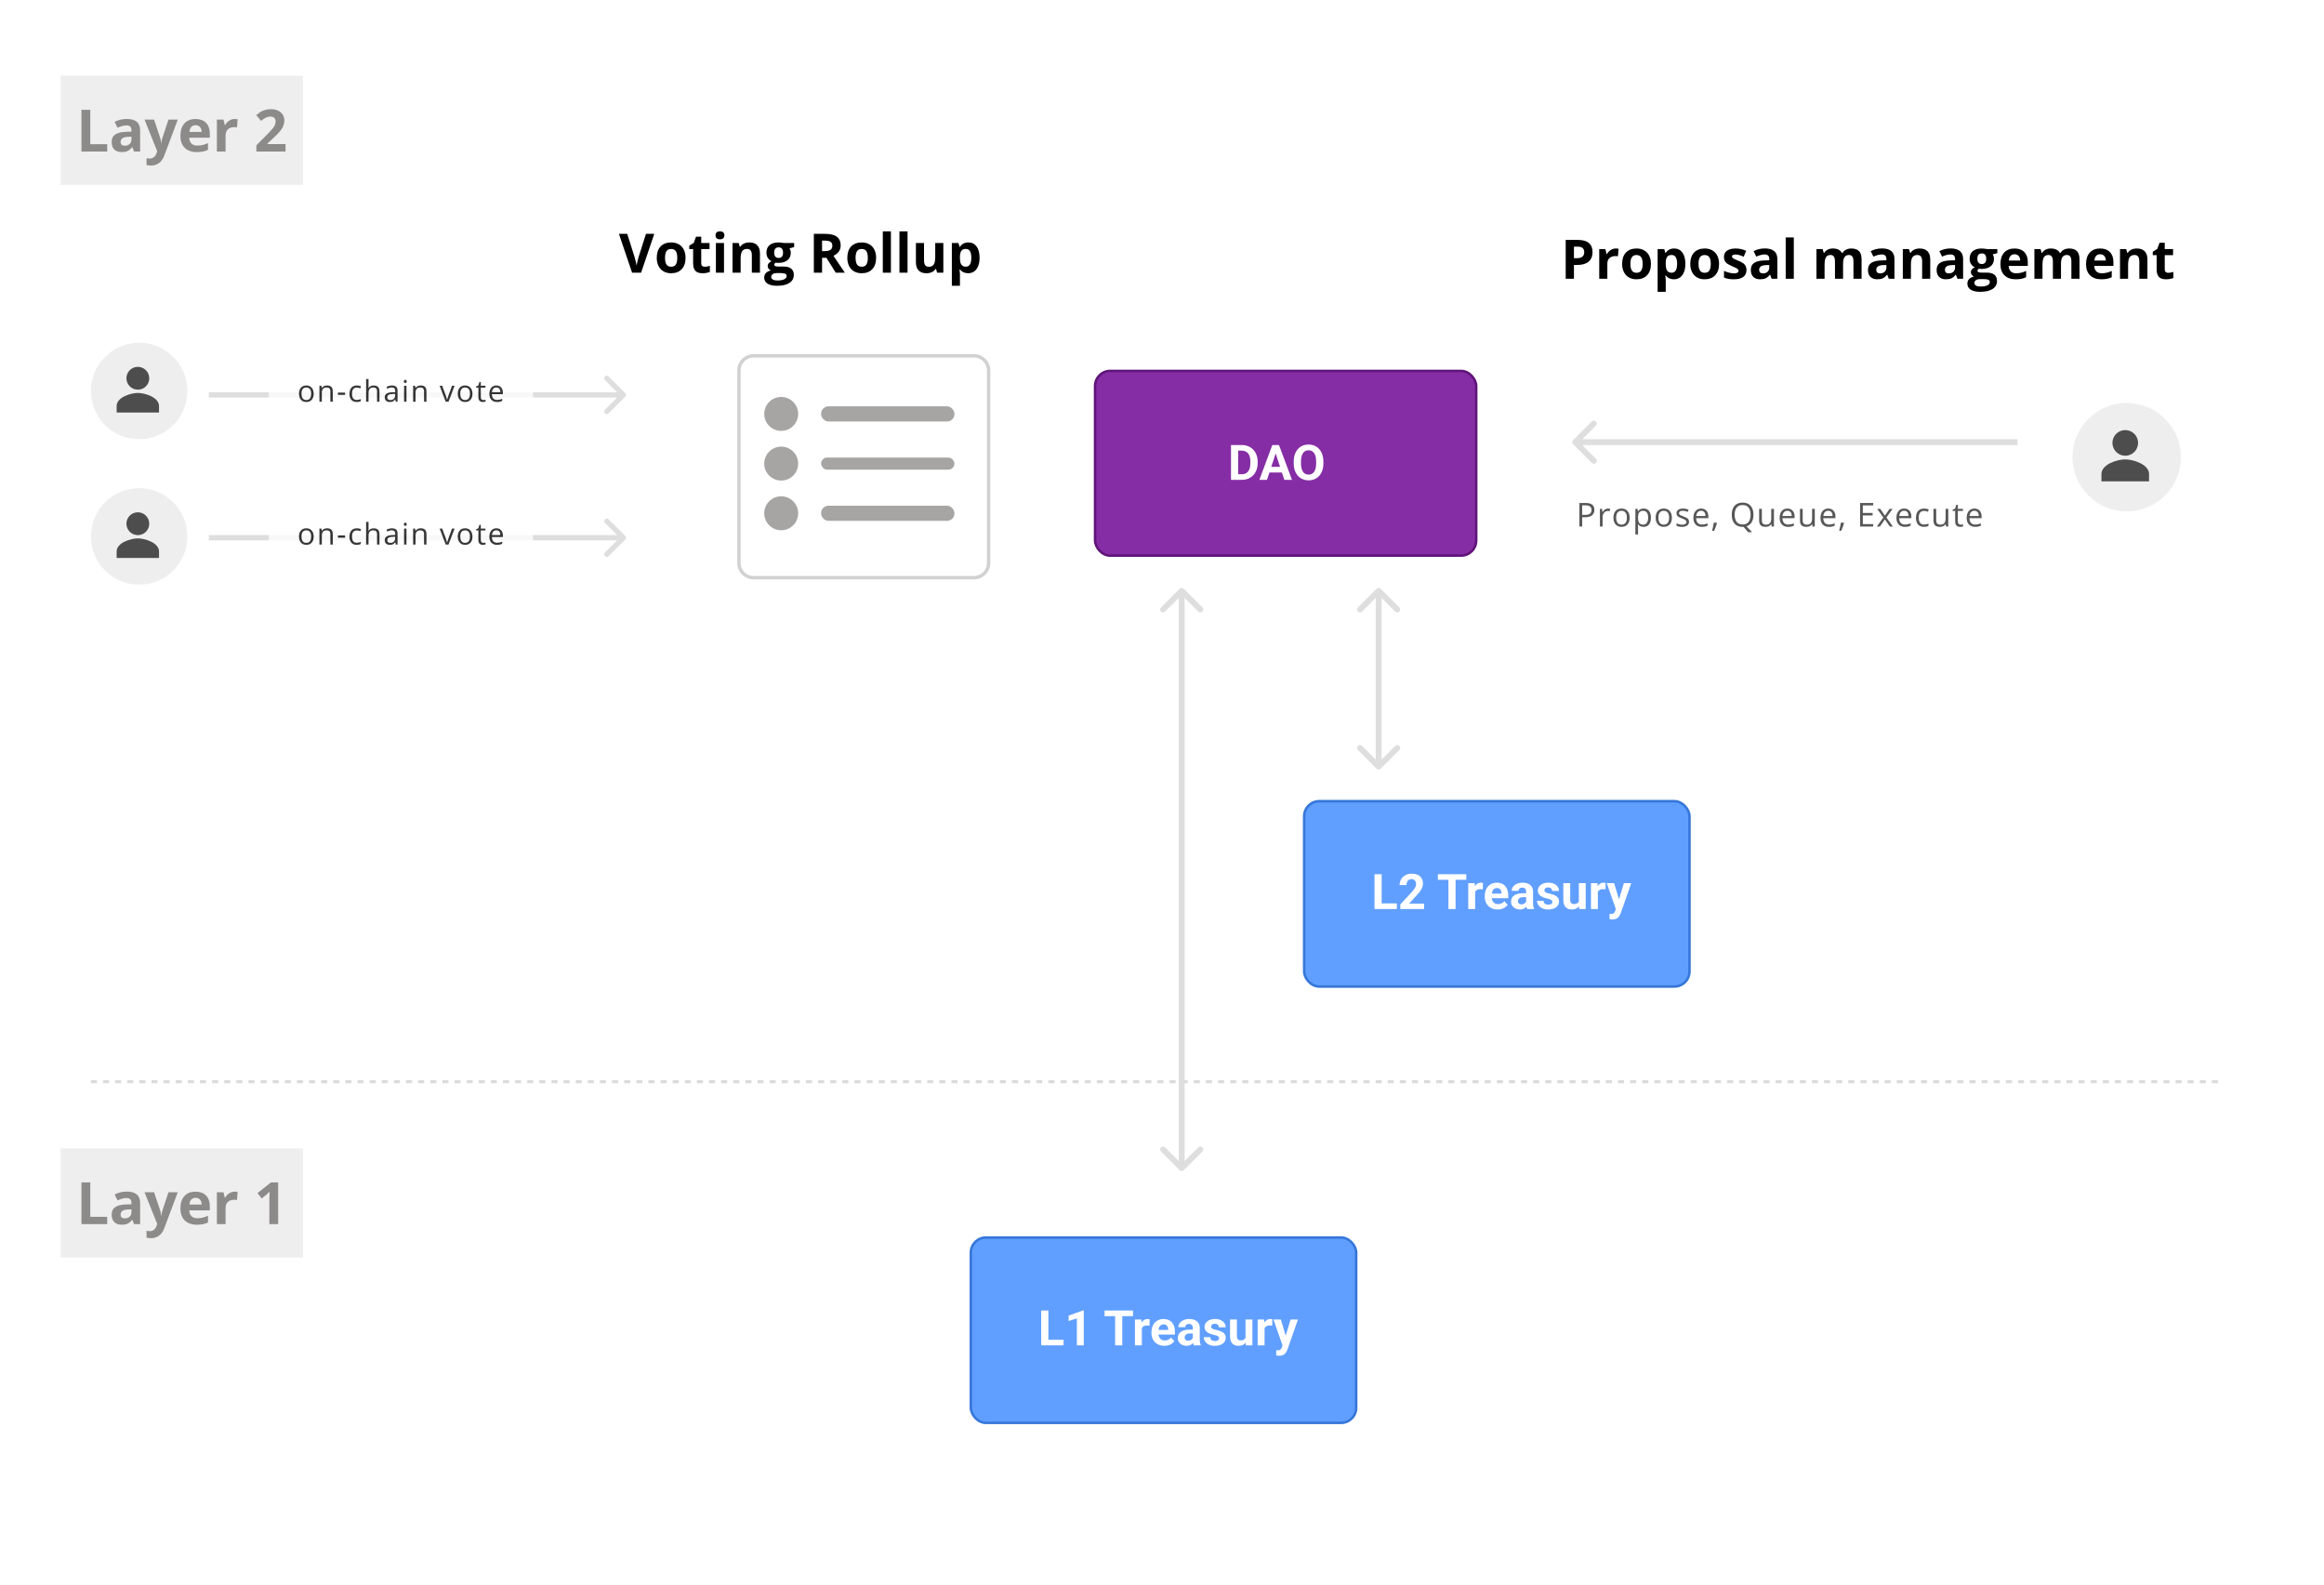 <svg width="767" height="523" viewBox="0 0 767 523" fill="none" xmlns="http://www.w3.org/2000/svg">
<rect width="767" height="523" fill="white"/>
<rect width="80" height="36" transform="translate(20 379)" fill="#EEEEEE"/>
<path opacity="0.5" d="M26.879 404V390.236H29.797V401.59H35.38V404H26.879ZM44.24 404L43.684 402.569H43.609C43.126 403.178 42.627 403.601 42.112 403.84C41.603 404.072 40.938 404.188 40.116 404.188C39.105 404.188 38.308 403.9 37.725 403.322C37.147 402.745 36.858 401.922 36.858 400.855C36.858 399.738 37.248 398.916 38.026 398.389C38.81 397.855 39.99 397.56 41.566 397.504L43.392 397.447V396.986C43.392 395.919 42.846 395.385 41.754 395.385C40.913 395.385 39.925 395.64 38.788 396.148L37.838 394.209C39.049 393.575 40.392 393.258 41.867 393.258C43.279 393.258 44.362 393.565 45.115 394.18C45.868 394.795 46.245 395.731 46.245 396.986V404H44.24ZM43.392 399.123L42.281 399.161C41.447 399.186 40.825 399.337 40.417 399.613C40.009 399.889 39.805 400.309 39.805 400.874C39.805 401.684 40.27 402.089 41.199 402.089C41.864 402.089 42.394 401.897 42.79 401.515C43.191 401.132 43.392 400.623 43.392 399.989V399.123ZM47.704 393.474H50.849L52.835 399.396C53.005 399.911 53.121 400.52 53.184 401.223H53.24C53.309 400.576 53.444 399.967 53.645 399.396L55.594 393.474H58.672L54.219 405.346C53.811 406.445 53.228 407.267 52.468 407.813C51.715 408.359 50.833 408.632 49.823 408.632C49.327 408.632 48.84 408.579 48.363 408.472V406.194C48.709 406.275 49.085 406.316 49.493 406.316C50.002 406.316 50.444 406.159 50.821 405.845C51.203 405.538 51.502 405.07 51.715 404.442L51.885 403.925L47.704 393.474ZM64.547 395.32C63.938 395.32 63.462 395.514 63.116 395.903C62.771 396.286 62.573 396.832 62.523 397.541H66.553C66.54 396.832 66.355 396.286 65.997 395.903C65.639 395.514 65.156 395.32 64.547 395.32ZM64.952 404.188C63.258 404.188 61.933 403.721 60.979 402.785C60.025 401.85 59.548 400.526 59.548 398.812C59.548 397.049 59.987 395.687 60.866 394.726C61.751 393.76 62.972 393.277 64.528 393.277C66.016 393.277 67.174 393.7 68.003 394.548C68.831 395.395 69.245 396.565 69.245 398.059V399.453H62.457C62.489 400.269 62.73 400.906 63.182 401.364C63.634 401.822 64.268 402.051 65.084 402.051C65.718 402.051 66.317 401.985 66.882 401.853C67.447 401.722 68.037 401.511 68.652 401.223V403.445C68.15 403.696 67.613 403.881 67.042 404C66.471 404.126 65.774 404.188 64.952 404.188ZM77.455 393.277C77.844 393.277 78.167 393.305 78.425 393.361L78.208 396.054C77.976 395.991 77.694 395.96 77.361 395.96C76.445 395.96 75.729 396.195 75.214 396.666C74.706 397.137 74.452 397.796 74.452 398.643V404H71.58V393.474H73.755L74.179 395.244H74.32C74.646 394.654 75.086 394.18 75.638 393.823C76.197 393.459 76.802 393.277 77.455 393.277ZM91.803 404H88.894V396.035L88.922 394.726L88.969 393.295C88.486 393.779 88.15 394.096 87.962 394.246L86.38 395.517L84.977 393.766L89.412 390.236H91.803V404Z" fill="#2C2727"/>
<rect width="80" height="36" transform="translate(20 25)" fill="#EEEEEE"/>
<path opacity="0.5" d="M26.879 50V36.236H29.797V47.59H35.38V50H26.879ZM44.24 50L43.684 48.569H43.609C43.126 49.178 42.627 49.601 42.112 49.84C41.603 50.072 40.938 50.188 40.116 50.188C39.105 50.188 38.308 49.9 37.725 49.322C37.147 48.745 36.858 47.922 36.858 46.855C36.858 45.738 37.248 44.916 38.026 44.389C38.81 43.855 39.99 43.56 41.566 43.504L43.392 43.447V42.986C43.392 41.919 42.846 41.386 41.754 41.386C40.913 41.386 39.925 41.64 38.788 42.148L37.838 40.209C39.049 39.575 40.392 39.258 41.867 39.258C43.279 39.258 44.362 39.565 45.115 40.18C45.868 40.795 46.245 41.731 46.245 42.986V50H44.24ZM43.392 45.123L42.281 45.161C41.447 45.186 40.825 45.337 40.417 45.613C40.009 45.889 39.805 46.309 39.805 46.874C39.805 47.684 40.27 48.089 41.199 48.089C41.864 48.089 42.394 47.897 42.79 47.514C43.191 47.132 43.392 46.623 43.392 45.989V45.123ZM47.704 39.474H50.849L52.835 45.396C53.005 45.911 53.121 46.52 53.184 47.223H53.24C53.309 46.576 53.444 45.967 53.645 45.396L55.594 39.474H58.672L54.219 51.346C53.811 52.445 53.228 53.267 52.468 53.813C51.715 54.359 50.833 54.632 49.823 54.632C49.327 54.632 48.84 54.579 48.363 54.472V52.194C48.709 52.275 49.085 52.316 49.493 52.316C50.002 52.316 50.444 52.159 50.821 51.845C51.203 51.538 51.502 51.07 51.715 50.443L51.885 49.925L47.704 39.474ZM64.547 41.32C63.938 41.32 63.462 41.514 63.116 41.903C62.771 42.286 62.573 42.832 62.523 43.541H66.553C66.54 42.832 66.355 42.286 65.997 41.903C65.639 41.514 65.156 41.32 64.547 41.32ZM64.952 50.188C63.258 50.188 61.933 49.721 60.979 48.785C60.025 47.85 59.548 46.526 59.548 44.812C59.548 43.049 59.987 41.687 60.866 40.727C61.751 39.76 62.972 39.277 64.528 39.277C66.016 39.277 67.174 39.7 68.003 40.548C68.831 41.395 69.245 42.566 69.245 44.059V45.453H62.457C62.489 46.269 62.73 46.906 63.182 47.364C63.634 47.822 64.268 48.051 65.084 48.051C65.718 48.051 66.317 47.985 66.882 47.853C67.447 47.722 68.037 47.511 68.652 47.223V49.444C68.15 49.696 67.613 49.881 67.042 50C66.471 50.126 65.774 50.188 64.952 50.188ZM77.455 39.277C77.844 39.277 78.167 39.305 78.425 39.361L78.208 42.054C77.976 41.991 77.694 41.96 77.361 41.96C76.445 41.96 75.729 42.195 75.214 42.666C74.706 43.137 74.452 43.796 74.452 44.643V50H71.58V39.474H73.755L74.179 41.244H74.32C74.646 40.654 75.086 40.18 75.638 39.823C76.197 39.459 76.802 39.277 77.455 39.277ZM94.232 50H84.61V47.976L88.065 44.483C89.088 43.435 89.757 42.71 90.071 42.308C90.385 41.9 90.611 41.524 90.749 41.178C90.887 40.833 90.956 40.475 90.956 40.105C90.956 39.553 90.802 39.142 90.494 38.872C90.193 38.602 89.788 38.467 89.28 38.467C88.746 38.467 88.229 38.589 87.727 38.834C87.224 39.079 86.7 39.427 86.154 39.879L84.573 38.006C85.25 37.428 85.812 37.02 86.258 36.782C86.703 36.543 87.19 36.361 87.717 36.236C88.244 36.104 88.834 36.038 89.487 36.038C90.347 36.038 91.106 36.195 91.765 36.509C92.424 36.822 92.936 37.262 93.3 37.827C93.664 38.392 93.846 39.038 93.846 39.766C93.846 40.4 93.733 40.996 93.507 41.555C93.287 42.107 92.942 42.675 92.472 43.259C92.007 43.843 91.185 44.674 90.005 45.754L88.235 47.42V47.552H94.232V50Z" fill="#2C2727"/>
<path d="M30 357L734 357" stroke="#DBDBDB" stroke-dasharray="2 2"/>
<rect x="361.412" y="122.412" width="125.788" height="60.957" rx="4.975" fill="#852DA5" stroke="#60147A" stroke-width="0.824"/>
<path d="M409.8 158.36H407.298L407.314 156.514H409.8C410.42 156.514 410.944 156.374 411.37 156.096C411.796 155.812 412.117 155.399 412.333 154.857C412.554 154.315 412.664 153.66 412.664 152.892V152.332C412.664 151.743 412.601 151.224 412.475 150.777C412.354 150.33 412.172 149.954 411.93 149.649C411.688 149.344 411.391 149.115 411.039 148.962C410.686 148.805 410.281 148.726 409.823 148.726H407.251V146.871H409.823C410.591 146.871 411.294 147.003 411.93 147.266C412.572 147.524 413.127 147.894 413.595 148.378C414.063 148.862 414.424 149.441 414.676 150.114C414.934 150.783 415.063 151.527 415.063 152.348V152.892C415.063 153.707 414.934 154.452 414.676 155.125C414.424 155.798 414.063 156.377 413.595 156.861C413.132 157.34 412.577 157.711 411.93 157.974C411.288 158.231 410.578 158.36 409.8 158.36ZM408.64 146.871V158.36H406.273V146.871H408.64ZM421.281 148.836L418.156 158.36H415.639L419.908 146.871H421.51L421.281 148.836ZM423.877 158.36L420.744 148.836L420.492 146.871H422.109L426.402 158.36H423.877ZM423.735 154.084V155.938H417.667V154.084H423.735ZM436.763 152.348V152.892C436.763 153.765 436.644 154.549 436.408 155.243C436.171 155.938 435.837 156.53 435.405 157.019C434.974 157.503 434.459 157.874 433.859 158.132C433.264 158.389 432.604 158.518 431.878 158.518C431.158 158.518 430.497 158.389 429.898 158.132C429.303 157.874 428.788 157.503 428.351 157.019C427.914 156.53 427.575 155.938 427.333 155.243C427.096 154.549 426.978 153.765 426.978 152.892V152.348C426.978 151.469 427.096 150.685 427.333 149.996C427.57 149.302 427.904 148.71 428.335 148.221C428.772 147.731 429.287 147.358 429.882 147.1C430.482 146.842 431.142 146.714 431.862 146.714C432.588 146.714 433.249 146.842 433.843 147.1C434.443 147.358 434.958 147.731 435.39 148.221C435.826 148.71 436.163 149.302 436.4 149.996C436.642 150.685 436.763 151.469 436.763 152.348ZM434.372 152.892V152.332C434.372 151.722 434.316 151.185 434.206 150.722C434.096 150.259 433.932 149.87 433.717 149.554C433.501 149.239 433.238 149.002 432.928 148.844C432.617 148.681 432.262 148.599 431.862 148.599C431.463 148.599 431.108 148.681 430.797 148.844C430.492 149.002 430.232 149.239 430.016 149.554C429.806 149.87 429.645 150.259 429.535 150.722C429.424 151.185 429.369 151.722 429.369 152.332V152.892C429.369 153.497 429.424 154.034 429.535 154.502C429.645 154.965 429.808 155.357 430.024 155.677C430.24 155.993 430.503 156.232 430.813 156.396C431.123 156.559 431.478 156.64 431.878 156.64C432.278 156.64 432.633 156.559 432.943 156.396C433.254 156.232 433.514 155.993 433.725 155.677C433.935 155.357 434.096 154.965 434.206 154.502C434.316 154.034 434.372 153.497 434.372 152.892Z" fill="white"/>
<rect x="320.412" y="408.412" width="127.176" height="61.176" rx="4.975" fill="#609FFF" stroke="#3677D9" stroke-width="0.824"/>
<path d="M351.017 442.154V444H345.233V442.154H351.017ZM345.999 432.511V444H343.631V432.511H345.999ZM357.677 432.487V444H355.404V435.107L352.674 435.975V434.184L357.432 432.487H357.677ZM370.389 432.511V444H368.03V432.511H370.389ZM373.924 432.511V434.365H364.55V432.511H373.924ZM376.852 437.324V444H374.579V435.462H376.718L376.852 437.324ZM379.424 435.407L379.385 437.514C379.274 437.498 379.14 437.485 378.982 437.474C378.83 437.459 378.69 437.451 378.564 437.451C378.243 437.451 377.964 437.493 377.728 437.577C377.496 437.656 377.301 437.774 377.144 437.932C376.991 438.09 376.875 438.282 376.796 438.508C376.723 438.734 376.681 438.992 376.67 439.281L376.213 439.139C376.213 438.587 376.268 438.079 376.378 437.616C376.489 437.148 376.649 436.74 376.86 436.393C377.075 436.046 377.338 435.778 377.649 435.588C377.959 435.399 378.314 435.304 378.714 435.304C378.84 435.304 378.969 435.315 379.101 435.336C379.232 435.352 379.34 435.375 379.424 435.407ZM384.269 444.158C383.606 444.158 383.012 444.053 382.486 443.842C381.96 443.627 381.513 443.329 381.144 442.951C380.781 442.572 380.502 442.133 380.308 441.633C380.113 441.128 380.016 440.591 380.016 440.023V439.707C380.016 439.06 380.108 438.469 380.292 437.932C380.476 437.395 380.739 436.93 381.081 436.535C381.428 436.141 381.849 435.838 382.344 435.628C382.838 435.412 383.396 435.304 384.017 435.304C384.621 435.304 385.158 435.404 385.626 435.604C386.094 435.804 386.486 436.088 386.802 436.456C387.123 436.825 387.365 437.267 387.528 437.782C387.691 438.292 387.773 438.86 387.773 439.486V440.433H380.986V438.918H385.539V438.745C385.539 438.429 385.482 438.148 385.366 437.9C385.255 437.648 385.087 437.448 384.861 437.301C384.635 437.153 384.345 437.08 383.993 437.08C383.693 437.08 383.435 437.146 383.22 437.277C383.004 437.409 382.828 437.593 382.691 437.829C382.559 438.066 382.459 438.345 382.391 438.666C382.328 438.981 382.296 439.329 382.296 439.707V440.023C382.296 440.365 382.344 440.681 382.438 440.97C382.538 441.259 382.678 441.509 382.857 441.72C383.041 441.93 383.262 442.093 383.519 442.209C383.782 442.325 384.08 442.382 384.411 442.382C384.821 442.382 385.203 442.303 385.555 442.146C385.913 441.983 386.221 441.738 386.478 441.412L387.583 442.611C387.404 442.869 387.16 443.116 386.849 443.353C386.544 443.59 386.176 443.784 385.745 443.937C385.313 444.084 384.821 444.158 384.269 444.158ZM393.675 442.075V438.271C393.675 437.998 393.63 437.764 393.541 437.569C393.451 437.369 393.312 437.214 393.123 437.103C392.938 436.993 392.699 436.938 392.404 436.938C392.152 436.938 391.934 436.982 391.75 437.072C391.565 437.156 391.423 437.28 391.323 437.443C391.223 437.601 391.173 437.787 391.173 438.003H388.901C388.901 437.64 388.985 437.295 389.153 436.969C389.322 436.643 389.566 436.356 389.887 436.109C390.208 435.857 390.59 435.659 391.031 435.517C391.479 435.375 391.978 435.304 392.531 435.304C393.194 435.304 393.783 435.415 394.298 435.636C394.814 435.857 395.219 436.188 395.513 436.63C395.813 437.072 395.963 437.624 395.963 438.287V441.94C395.963 442.409 395.992 442.793 396.05 443.093C396.108 443.387 396.192 443.645 396.303 443.866V444H394.006C393.896 443.769 393.812 443.479 393.754 443.132C393.701 442.78 393.675 442.427 393.675 442.075ZM393.975 438.8L393.991 440.086H392.72C392.42 440.086 392.16 440.12 391.939 440.189C391.718 440.257 391.536 440.354 391.394 440.481C391.252 440.602 391.147 440.744 391.079 440.907C391.016 441.07 390.984 441.249 390.984 441.443C390.984 441.638 391.029 441.814 391.118 441.972C391.208 442.125 391.337 442.246 391.505 442.335C391.673 442.419 391.871 442.461 392.097 442.461C392.439 442.461 392.736 442.393 392.988 442.256C393.241 442.119 393.436 441.951 393.572 441.751C393.714 441.551 393.788 441.362 393.793 441.183L394.393 442.146C394.309 442.361 394.193 442.585 394.046 442.816C393.904 443.048 393.722 443.266 393.501 443.471C393.28 443.671 393.015 443.837 392.704 443.968C392.394 444.095 392.026 444.158 391.6 444.158C391.058 444.158 390.566 444.05 390.124 443.834C389.687 443.613 389.34 443.311 389.082 442.927C388.83 442.538 388.704 442.096 388.704 441.601C388.704 441.154 388.788 440.757 388.956 440.41C389.125 440.062 389.372 439.771 389.698 439.534C390.029 439.292 390.442 439.11 390.937 438.989C391.431 438.863 392.005 438.8 392.657 438.8H393.975ZM402.331 441.641C402.331 441.478 402.284 441.33 402.189 441.199C402.094 441.067 401.918 440.946 401.66 440.836C401.408 440.72 401.042 440.615 400.564 440.52C400.132 440.425 399.73 440.307 399.356 440.165C398.988 440.018 398.667 439.842 398.394 439.636C398.125 439.431 397.915 439.189 397.762 438.91C397.61 438.626 397.533 438.303 397.533 437.94C397.533 437.582 397.61 437.245 397.762 436.93C397.92 436.614 398.144 436.335 398.433 436.093C398.728 435.846 399.085 435.654 399.506 435.517C399.932 435.375 400.411 435.304 400.942 435.304C401.684 435.304 402.321 435.423 402.852 435.659C403.388 435.896 403.799 436.222 404.083 436.638C404.372 437.048 404.517 437.516 404.517 438.042H402.244C402.244 437.821 402.197 437.624 402.102 437.451C402.013 437.272 401.871 437.132 401.676 437.032C401.487 436.927 401.24 436.875 400.934 436.875C400.682 436.875 400.464 436.919 400.279 437.009C400.095 437.093 399.953 437.209 399.853 437.356C399.759 437.498 399.711 437.656 399.711 437.829C399.711 437.961 399.738 438.079 399.79 438.184C399.848 438.284 399.94 438.376 400.066 438.461C400.193 438.545 400.356 438.624 400.556 438.697C400.761 438.766 401.013 438.829 401.313 438.887C401.929 439.013 402.478 439.179 402.962 439.384C403.446 439.584 403.83 439.857 404.114 440.205C404.399 440.546 404.541 440.996 404.541 441.554C404.541 441.933 404.456 442.28 404.288 442.595C404.12 442.911 403.878 443.187 403.562 443.424C403.246 443.655 402.868 443.837 402.426 443.968C401.989 444.095 401.497 444.158 400.95 444.158C400.156 444.158 399.483 444.016 398.93 443.732C398.383 443.448 397.967 443.087 397.683 442.651C397.405 442.209 397.265 441.756 397.265 441.293H399.419C399.43 441.604 399.509 441.854 399.656 442.043C399.809 442.232 400.001 442.369 400.232 442.453C400.469 442.538 400.724 442.58 400.998 442.58C401.292 442.58 401.537 442.54 401.731 442.461C401.926 442.377 402.073 442.267 402.173 442.13C402.279 441.988 402.331 441.825 402.331 441.641ZM411.066 441.956V435.462H413.339V444H411.2L411.066 441.956ZM411.319 440.205L411.989 440.189C411.989 440.757 411.924 441.286 411.792 441.775C411.661 442.259 411.463 442.68 411.2 443.037C410.937 443.39 410.606 443.666 410.206 443.866C409.806 444.06 409.336 444.158 408.794 444.158C408.378 444.158 407.994 444.1 407.642 443.984C407.294 443.863 406.995 443.676 406.742 443.424C406.495 443.166 406.3 442.837 406.158 442.438C406.021 442.033 405.953 441.546 405.953 440.978V435.462H408.226V440.994C408.226 441.246 408.254 441.459 408.312 441.633C408.375 441.806 408.462 441.948 408.573 442.059C408.683 442.169 408.812 442.248 408.959 442.296C409.112 442.343 409.28 442.367 409.464 442.367C409.933 442.367 410.301 442.272 410.569 442.083C410.843 441.893 411.035 441.635 411.145 441.309C411.261 440.978 411.319 440.61 411.319 440.205ZM417.347 437.324V444H415.075V435.462H417.213L417.347 437.324ZM419.92 435.407L419.88 437.514C419.77 437.498 419.636 437.485 419.478 437.474C419.325 437.459 419.186 437.451 419.06 437.451C418.739 437.451 418.46 437.493 418.223 437.577C417.992 437.656 417.797 437.774 417.639 437.932C417.487 438.09 417.371 438.282 417.292 438.508C417.218 438.734 417.176 438.992 417.166 439.281L416.708 439.139C416.708 438.587 416.763 438.079 416.874 437.616C416.984 437.148 417.145 436.74 417.355 436.393C417.571 436.046 417.834 435.778 418.144 435.588C418.455 435.399 418.81 435.304 419.21 435.304C419.336 435.304 419.465 435.315 419.596 435.336C419.728 435.352 419.836 435.375 419.92 435.407ZM423.668 443.037L425.933 435.462H428.371L424.938 445.286C424.865 445.502 424.765 445.733 424.638 445.981C424.517 446.228 424.352 446.462 424.141 446.683C423.936 446.909 423.676 447.093 423.36 447.235C423.05 447.377 422.668 447.448 422.216 447.448C422 447.448 421.824 447.435 421.687 447.409C421.551 447.383 421.387 447.346 421.198 447.298V445.633C421.256 445.633 421.316 445.633 421.38 445.633C421.443 445.639 421.503 445.641 421.561 445.641C421.861 445.641 422.106 445.607 422.295 445.539C422.484 445.47 422.637 445.365 422.753 445.223C422.868 445.086 422.96 444.907 423.029 444.687L423.668 443.037ZM422.721 435.462L424.575 441.649L424.899 444.055L423.352 444.221L420.283 435.462H422.721Z" fill="white"/>
<rect x="430.412" y="264.412" width="127.176" height="61.176" rx="4.975" fill="#609FFF" stroke="#3677D9" stroke-width="0.824"/>
<path d="M461.017 298.154V300H455.233V298.154H461.017ZM455.999 288.511V300H453.631V288.511H455.999ZM469.997 298.225V300H462.138V298.485L465.854 294.5C466.228 294.085 466.522 293.719 466.738 293.403C466.954 293.082 467.109 292.796 467.204 292.543C467.303 292.285 467.353 292.041 467.353 291.809C467.353 291.462 467.296 291.165 467.18 290.918C467.064 290.665 466.893 290.471 466.667 290.334C466.446 290.197 466.172 290.129 465.846 290.129C465.499 290.129 465.199 290.213 464.947 290.381C464.7 290.549 464.51 290.784 464.379 291.083C464.252 291.383 464.189 291.723 464.189 292.101H461.909C461.909 291.417 462.072 290.791 462.398 290.223C462.724 289.65 463.184 289.195 463.779 288.858C464.373 288.516 465.078 288.345 465.894 288.345C466.699 288.345 467.377 288.477 467.929 288.74C468.487 288.998 468.908 289.371 469.192 289.86C469.481 290.344 469.626 290.923 469.626 291.596C469.626 291.975 469.566 292.346 469.445 292.709C469.324 293.067 469.15 293.424 468.924 293.782C468.703 294.134 468.435 294.492 468.119 294.855C467.803 295.218 467.453 295.594 467.069 295.984L465.073 298.225H469.997ZM480.389 288.511V300H478.03V288.511H480.389ZM483.924 288.511V290.365H474.55V288.511H483.924ZM486.852 293.324V300H484.579V291.462H486.718L486.852 293.324ZM489.424 291.407L489.385 293.514C489.274 293.498 489.14 293.485 488.982 293.474C488.83 293.459 488.69 293.451 488.564 293.451C488.243 293.451 487.964 293.493 487.728 293.577C487.496 293.656 487.301 293.774 487.144 293.932C486.991 294.09 486.875 294.282 486.796 294.508C486.723 294.734 486.681 294.992 486.67 295.281L486.213 295.139C486.213 294.587 486.268 294.079 486.378 293.616C486.489 293.148 486.649 292.74 486.86 292.393C487.075 292.046 487.338 291.778 487.649 291.588C487.959 291.399 488.314 291.304 488.714 291.304C488.84 291.304 488.969 291.315 489.101 291.336C489.232 291.352 489.34 291.375 489.424 291.407ZM494.269 300.158C493.606 300.158 493.012 300.053 492.486 299.842C491.96 299.627 491.513 299.329 491.144 298.951C490.781 298.572 490.502 298.133 490.308 297.633C490.113 297.128 490.016 296.591 490.016 296.023V295.707C490.016 295.06 490.108 294.469 490.292 293.932C490.476 293.395 490.739 292.93 491.081 292.535C491.428 292.141 491.849 291.838 492.344 291.628C492.838 291.412 493.396 291.304 494.017 291.304C494.621 291.304 495.158 291.404 495.626 291.604C496.094 291.804 496.486 292.088 496.802 292.456C497.123 292.825 497.365 293.267 497.528 293.782C497.691 294.292 497.773 294.86 497.773 295.486V296.433H490.986V294.918H495.539V294.745C495.539 294.429 495.482 294.148 495.366 293.9C495.255 293.648 495.087 293.448 494.861 293.301C494.635 293.153 494.345 293.08 493.993 293.08C493.693 293.08 493.435 293.146 493.22 293.277C493.004 293.409 492.828 293.593 492.691 293.829C492.559 294.066 492.459 294.345 492.391 294.666C492.328 294.981 492.296 295.329 492.296 295.707V296.023C492.296 296.365 492.344 296.681 492.438 296.97C492.538 297.259 492.678 297.509 492.857 297.72C493.041 297.93 493.262 298.093 493.519 298.209C493.782 298.325 494.08 298.382 494.411 298.382C494.821 298.382 495.203 298.303 495.555 298.146C495.913 297.983 496.221 297.738 496.478 297.412L497.583 298.611C497.404 298.869 497.16 299.116 496.849 299.353C496.544 299.59 496.176 299.784 495.745 299.937C495.313 300.084 494.821 300.158 494.269 300.158ZM503.675 298.075V294.271C503.675 293.998 503.63 293.764 503.541 293.569C503.451 293.369 503.312 293.214 503.123 293.103C502.938 292.993 502.699 292.938 502.404 292.938C502.152 292.938 501.934 292.982 501.75 293.072C501.565 293.156 501.423 293.28 501.323 293.443C501.223 293.601 501.173 293.787 501.173 294.003H498.901C498.901 293.64 498.985 293.295 499.153 292.969C499.322 292.643 499.566 292.356 499.887 292.109C500.208 291.857 500.59 291.659 501.031 291.517C501.479 291.375 501.978 291.304 502.531 291.304C503.194 291.304 503.783 291.415 504.298 291.636C504.814 291.857 505.219 292.188 505.513 292.63C505.813 293.072 505.963 293.624 505.963 294.287V297.94C505.963 298.409 505.992 298.793 506.05 299.093C506.108 299.387 506.192 299.645 506.303 299.866V300H504.006C503.896 299.769 503.812 299.479 503.754 299.132C503.701 298.78 503.675 298.427 503.675 298.075ZM503.975 294.8L503.991 296.086H502.72C502.42 296.086 502.16 296.12 501.939 296.189C501.718 296.257 501.536 296.354 501.394 296.481C501.252 296.602 501.147 296.744 501.079 296.907C501.016 297.07 500.984 297.249 500.984 297.443C500.984 297.638 501.029 297.814 501.118 297.972C501.208 298.125 501.337 298.246 501.505 298.335C501.673 298.419 501.871 298.461 502.097 298.461C502.439 298.461 502.736 298.393 502.988 298.256C503.241 298.119 503.436 297.951 503.572 297.751C503.714 297.551 503.788 297.362 503.793 297.183L504.393 298.146C504.309 298.361 504.193 298.585 504.046 298.816C503.904 299.048 503.722 299.266 503.501 299.471C503.28 299.671 503.015 299.837 502.704 299.968C502.394 300.095 502.026 300.158 501.6 300.158C501.058 300.158 500.566 300.05 500.124 299.834C499.687 299.613 499.34 299.311 499.082 298.927C498.83 298.538 498.704 298.096 498.704 297.601C498.704 297.154 498.788 296.757 498.956 296.41C499.125 296.062 499.372 295.771 499.698 295.534C500.029 295.292 500.442 295.11 500.937 294.989C501.431 294.863 502.005 294.8 502.657 294.8H503.975ZM512.331 297.641C512.331 297.478 512.284 297.33 512.189 297.199C512.094 297.067 511.918 296.946 511.66 296.836C511.408 296.72 511.042 296.615 510.564 296.52C510.132 296.425 509.73 296.307 509.356 296.165C508.988 296.018 508.667 295.842 508.394 295.636C508.125 295.431 507.915 295.189 507.762 294.91C507.61 294.626 507.533 294.303 507.533 293.94C507.533 293.582 507.61 293.245 507.762 292.93C507.92 292.614 508.144 292.335 508.433 292.093C508.728 291.846 509.085 291.654 509.506 291.517C509.932 291.375 510.411 291.304 510.942 291.304C511.684 291.304 512.321 291.423 512.852 291.659C513.388 291.896 513.799 292.222 514.083 292.638C514.372 293.048 514.517 293.516 514.517 294.042H512.244C512.244 293.821 512.197 293.624 512.102 293.451C512.013 293.272 511.871 293.132 511.676 293.032C511.487 292.927 511.24 292.875 510.934 292.875C510.682 292.875 510.464 292.919 510.279 293.009C510.095 293.093 509.953 293.209 509.853 293.356C509.759 293.498 509.711 293.656 509.711 293.829C509.711 293.961 509.738 294.079 509.79 294.184C509.848 294.284 509.94 294.376 510.066 294.461C510.193 294.545 510.356 294.624 510.556 294.697C510.761 294.766 511.013 294.829 511.313 294.887C511.929 295.013 512.478 295.179 512.962 295.384C513.446 295.584 513.83 295.857 514.114 296.205C514.399 296.546 514.541 296.996 514.541 297.554C514.541 297.933 514.456 298.28 514.288 298.595C514.12 298.911 513.878 299.187 513.562 299.424C513.246 299.655 512.868 299.837 512.426 299.968C511.989 300.095 511.497 300.158 510.95 300.158C510.156 300.158 509.483 300.016 508.93 299.732C508.383 299.448 507.967 299.087 507.683 298.651C507.405 298.209 507.265 297.756 507.265 297.293H509.419C509.43 297.604 509.509 297.854 509.656 298.043C509.809 298.232 510.001 298.369 510.232 298.453C510.469 298.538 510.724 298.58 510.998 298.58C511.292 298.58 511.537 298.54 511.731 298.461C511.926 298.377 512.073 298.267 512.173 298.13C512.279 297.988 512.331 297.825 512.331 297.641ZM521.066 297.956V291.462H523.339V300H521.2L521.066 297.956ZM521.319 296.205L521.989 296.189C521.989 296.757 521.924 297.286 521.792 297.775C521.661 298.259 521.463 298.68 521.2 299.037C520.937 299.39 520.606 299.666 520.206 299.866C519.806 300.06 519.336 300.158 518.794 300.158C518.378 300.158 517.994 300.1 517.642 299.984C517.294 299.863 516.995 299.676 516.742 299.424C516.495 299.166 516.3 298.837 516.158 298.438C516.021 298.033 515.953 297.546 515.953 296.978V291.462H518.226V296.994C518.226 297.246 518.254 297.459 518.312 297.633C518.375 297.806 518.462 297.948 518.573 298.059C518.683 298.169 518.812 298.248 518.959 298.296C519.112 298.343 519.28 298.367 519.464 298.367C519.933 298.367 520.301 298.272 520.569 298.083C520.843 297.893 521.035 297.635 521.145 297.309C521.261 296.978 521.319 296.61 521.319 296.205ZM527.347 293.324V300H525.075V291.462H527.213L527.347 293.324ZM529.92 291.407L529.88 293.514C529.77 293.498 529.636 293.485 529.478 293.474C529.325 293.459 529.186 293.451 529.06 293.451C528.739 293.451 528.46 293.493 528.223 293.577C527.992 293.656 527.797 293.774 527.639 293.932C527.487 294.09 527.371 294.282 527.292 294.508C527.218 294.734 527.176 294.992 527.166 295.281L526.708 295.139C526.708 294.587 526.763 294.079 526.874 293.616C526.984 293.148 527.145 292.74 527.355 292.393C527.571 292.046 527.834 291.778 528.144 291.588C528.455 291.399 528.81 291.304 529.21 291.304C529.336 291.304 529.465 291.315 529.596 291.336C529.728 291.352 529.836 291.375 529.92 291.407ZM533.668 299.037L535.933 291.462H538.371L534.938 301.286C534.865 301.502 534.765 301.733 534.638 301.981C534.517 302.228 534.352 302.462 534.141 302.683C533.936 302.909 533.676 303.093 533.36 303.235C533.05 303.377 532.668 303.448 532.216 303.448C532 303.448 531.824 303.435 531.687 303.409C531.551 303.383 531.387 303.346 531.198 303.298V301.633C531.256 301.633 531.316 301.633 531.38 301.633C531.443 301.639 531.503 301.641 531.561 301.641C531.861 301.641 532.106 301.607 532.295 301.539C532.484 301.47 532.637 301.365 532.753 301.223C532.868 301.086 532.96 300.907 533.029 300.687L533.668 299.037ZM532.721 291.462L534.575 297.649L534.899 300.055L533.352 300.221L530.283 291.462H532.721Z" fill="white"/>
<circle cx="701.887" cy="150.887" r="17.887" fill="#EEEEEE"/>
<path d="M701.404 150.403C702.24 150.403 703.058 150.155 703.754 149.691C704.449 149.226 704.992 148.565 705.312 147.792C705.632 147.019 705.716 146.169 705.552 145.348C705.389 144.528 704.986 143.774 704.395 143.182C703.803 142.591 703.049 142.188 702.229 142.025C701.408 141.861 700.558 141.945 699.785 142.265C699.012 142.586 698.351 143.128 697.887 143.823C697.422 144.519 697.174 145.337 697.174 146.173C697.174 147.295 697.619 148.371 698.413 149.165C699.206 149.958 700.282 150.403 701.404 150.403ZM701.404 151.612C698.782 151.612 693.548 153.232 693.548 156.446V158.864H709.26V156.446C709.26 153.232 704.026 151.612 701.404 151.612Z" fill="#4D4D4D"/>
<path d="M519.19 146.612C518.812 146.235 518.812 145.623 519.19 145.245L525.343 139.092C525.721 138.714 526.333 138.714 526.71 139.092C527.088 139.469 527.088 140.082 526.71 140.459L521.241 145.929L526.71 151.398C527.088 151.776 527.088 152.388 526.71 152.766C526.333 153.143 525.721 153.143 525.343 152.766L519.19 146.612ZM665.856 146.896L519.874 146.896L519.874 144.962L665.856 144.962L665.856 146.896Z" fill="#DEDEDE"/>
<path d="M390.684 194.316C390.306 193.939 389.694 193.939 389.316 194.316L383.163 200.469C382.786 200.847 382.786 201.459 383.163 201.837C383.541 202.214 384.153 202.214 384.531 201.837L390 196.367L395.47 201.837C395.847 202.214 396.459 202.214 396.837 201.837C397.215 201.459 397.215 200.847 396.837 200.469L390.684 194.316ZM389.316 386.184C389.694 386.561 390.306 386.561 390.684 386.184L396.837 380.031C397.215 379.653 397.215 379.041 396.837 378.663C396.459 378.286 395.847 378.286 395.47 378.663L390 384.133L384.531 378.663C384.153 378.286 383.541 378.286 383.163 378.663C382.786 379.041 382.786 379.653 383.163 380.031L389.316 386.184ZM389.033 195L389.033 385.5L390.967 385.5L390.967 195H389.033Z" fill="#DEDEDE"/>
<path d="M455.683 194.316C455.306 193.939 454.694 193.939 454.316 194.316L448.163 200.469C447.785 200.847 447.785 201.459 448.163 201.837C448.54 202.214 449.153 202.214 449.53 201.837L455 196.367L460.469 201.837C460.847 202.214 461.459 202.214 461.836 201.837C462.214 201.459 462.214 200.847 461.836 200.469L455.683 194.316ZM454.316 253.684C454.694 254.061 455.306 254.061 455.683 253.684L461.836 247.531C462.214 247.153 462.214 246.541 461.836 246.163C461.459 245.786 460.847 245.786 460.469 246.163L455 251.633L449.53 246.163C449.153 245.786 448.54 245.786 448.163 246.163C447.785 246.541 447.785 247.153 448.163 247.531L454.316 253.684ZM454.033 195L454.033 253L455.967 253L455.967 195H454.033Z" fill="#DEDEDE"/>
<path d="M526.199 168.258C526.199 169.046 525.929 169.653 525.389 170.079C524.853 170.502 524.084 170.713 523.083 170.713H522.167V173.775H521.262V165.989H523.28C525.226 165.989 526.199 166.745 526.199 168.258ZM522.167 169.936H522.982C523.784 169.936 524.365 169.806 524.724 169.547C525.082 169.288 525.261 168.872 525.261 168.301C525.261 167.786 525.093 167.402 524.755 167.15C524.418 166.898 523.893 166.772 523.179 166.772H522.167V169.936ZM530.691 167.832C530.95 167.832 531.182 167.853 531.388 167.896L531.266 168.716C531.024 168.663 530.811 168.636 530.627 168.636C530.155 168.636 529.75 168.828 529.412 169.211C529.079 169.595 528.912 170.072 528.912 170.644V173.775H528.028V167.938H528.757L528.859 169.02H528.901C529.118 168.64 529.379 168.347 529.684 168.141C529.989 167.935 530.325 167.832 530.691 167.832ZM537.845 170.852C537.845 171.803 537.606 172.547 537.126 173.083C536.647 173.616 535.985 173.882 535.14 173.882C534.618 173.882 534.155 173.759 533.75 173.514C533.345 173.269 533.033 172.918 532.813 172.46C532.592 172.002 532.482 171.466 532.482 170.852C532.482 169.9 532.72 169.16 533.196 168.631C533.672 168.098 534.332 167.832 535.177 167.832C535.994 167.832 536.642 168.104 537.121 168.647C537.604 169.19 537.845 169.925 537.845 170.852ZM533.398 170.852C533.398 171.597 533.548 172.165 533.846 172.556C534.144 172.946 534.582 173.142 535.161 173.142C535.74 173.142 536.178 172.948 536.477 172.561C536.778 172.171 536.929 171.601 536.929 170.852C536.929 170.11 536.778 169.547 536.477 169.163C536.178 168.776 535.736 168.583 535.151 168.583C534.572 168.583 534.135 168.773 533.84 169.153C533.546 169.533 533.398 170.099 533.398 170.852ZM542.444 173.882C542.064 173.882 541.716 173.813 541.4 173.674C541.087 173.532 540.825 173.316 540.612 173.024H540.548C540.59 173.365 540.612 173.688 540.612 173.994V176.396H539.728V167.938H540.447L540.569 168.737H540.612C540.839 168.418 541.103 168.187 541.405 168.045C541.707 167.903 542.053 167.832 542.444 167.832C543.218 167.832 543.814 168.096 544.233 168.625C544.656 169.154 544.867 169.897 544.867 170.852C544.867 171.81 544.652 172.556 544.223 173.088C543.796 173.617 543.204 173.882 542.444 173.882ZM542.316 168.583C541.719 168.583 541.288 168.748 541.022 169.078C540.756 169.408 540.619 169.934 540.612 170.655V170.852C540.612 171.672 540.748 172.259 541.022 172.614C541.295 172.966 541.734 173.142 542.337 173.142C542.841 173.142 543.236 172.937 543.52 172.529C543.807 172.121 543.951 171.558 543.951 170.841C543.951 170.113 543.807 169.556 543.52 169.169C543.236 168.778 542.834 168.583 542.316 168.583ZM551.782 170.852C551.782 171.803 551.542 172.547 551.063 173.083C550.584 173.616 549.922 173.882 549.077 173.882C548.555 173.882 548.091 173.759 547.687 173.514C547.282 173.269 546.969 172.918 546.749 172.46C546.529 172.002 546.419 171.466 546.419 170.852C546.419 169.9 546.657 169.16 547.133 168.631C547.608 168.098 548.269 167.832 549.114 167.832C549.93 167.832 550.578 168.104 551.058 168.647C551.541 169.19 551.782 169.925 551.782 170.852ZM547.335 170.852C547.335 171.597 547.484 172.165 547.782 172.556C548.081 172.946 548.519 173.142 549.098 173.142C549.677 173.142 550.115 172.948 550.413 172.561C550.715 172.171 550.866 171.601 550.866 170.852C550.866 170.11 550.715 169.547 550.413 169.163C550.115 168.776 549.673 168.583 549.087 168.583C548.509 168.583 548.072 168.773 547.777 169.153C547.482 169.533 547.335 170.099 547.335 170.852ZM557.43 172.183C557.43 172.726 557.227 173.145 556.822 173.44C556.418 173.735 555.85 173.882 555.118 173.882C554.344 173.882 553.741 173.759 553.308 173.514V172.694C553.588 172.836 553.888 172.948 554.208 173.03C554.531 173.111 554.841 173.152 555.14 173.152C555.601 173.152 555.956 173.08 556.205 172.934C556.453 172.785 556.577 172.559 556.577 172.258C556.577 172.03 556.478 171.837 556.279 171.677C556.084 171.514 555.701 171.322 555.129 171.102C554.586 170.9 554.199 170.724 553.968 170.575C553.741 170.422 553.57 170.25 553.457 170.058C553.347 169.866 553.292 169.637 553.292 169.371C553.292 168.895 553.485 168.521 553.872 168.247C554.259 167.97 554.79 167.832 555.464 167.832C556.093 167.832 556.707 167.96 557.307 168.215L556.993 168.934C556.407 168.693 555.876 168.572 555.401 168.572C554.982 168.572 554.666 168.638 554.453 168.769C554.24 168.901 554.133 169.082 554.133 169.312C554.133 169.469 554.172 169.602 554.25 169.712C554.332 169.822 554.461 169.927 554.639 170.026C554.816 170.126 555.157 170.269 555.661 170.457C556.354 170.71 556.821 170.963 557.062 171.219C557.307 171.475 557.43 171.796 557.43 172.183ZM561.666 173.882C560.803 173.882 560.121 173.619 559.621 173.094C559.124 172.568 558.875 171.839 558.875 170.905C558.875 169.964 559.106 169.217 559.568 168.663C560.033 168.109 560.656 167.832 561.437 167.832C562.168 167.832 562.747 168.073 563.173 168.556C563.599 169.036 563.812 169.669 563.812 170.457V171.017H559.791C559.809 171.702 559.981 172.222 560.308 172.577C560.638 172.932 561.101 173.11 561.698 173.11C562.326 173.11 562.948 172.978 563.562 172.716V173.504C563.249 173.639 562.953 173.735 562.672 173.791C562.395 173.852 562.06 173.882 561.666 173.882ZM561.426 168.572C560.958 168.572 560.583 168.725 560.302 169.03C560.026 169.336 559.862 169.758 559.813 170.298H562.864C562.864 169.74 562.74 169.314 562.491 169.02C562.243 168.721 561.888 168.572 561.426 168.572ZM566.578 172.508L566.658 172.63C566.566 172.985 566.433 173.397 566.259 173.866C566.085 174.338 565.904 174.777 565.716 175.181H565.05C565.146 174.812 565.251 174.356 565.364 173.813C565.481 173.269 565.563 172.835 565.609 172.508H566.578ZM578.704 169.872C578.704 170.869 578.504 171.698 578.103 172.359C577.701 173.019 577.135 173.467 576.404 173.701L578.257 175.629H576.942L575.424 173.871L575.131 173.882C573.984 173.882 573.098 173.532 572.473 172.833C571.852 172.13 571.541 171.139 571.541 169.861C571.541 168.594 571.854 167.612 572.479 166.916C573.104 166.216 573.991 165.867 575.142 165.867C576.26 165.867 577.133 166.222 577.762 166.932C578.39 167.642 578.704 168.622 578.704 169.872ZM572.5 169.872C572.5 170.926 572.724 171.727 573.171 172.274C573.622 172.817 574.275 173.088 575.131 173.088C575.994 173.088 576.645 172.817 577.085 172.274C577.526 171.73 577.746 170.93 577.746 169.872C577.746 168.824 577.526 168.031 577.085 167.491C576.649 166.948 576.001 166.676 575.142 166.676C574.279 166.676 573.622 166.95 573.171 167.496C572.724 168.04 572.5 168.831 572.5 169.872ZM581.471 167.938V171.725C581.471 172.201 581.579 172.556 581.796 172.79C582.012 173.024 582.351 173.142 582.813 173.142C583.424 173.142 583.869 172.975 584.15 172.641C584.434 172.307 584.576 171.762 584.576 171.006V167.938H585.46V173.775H584.73L584.602 172.993H584.554C584.373 173.28 584.121 173.5 583.798 173.653C583.479 173.806 583.113 173.882 582.701 173.882C581.991 173.882 581.458 173.713 581.103 173.376C580.752 173.039 580.576 172.499 580.576 171.757V167.938H581.471ZM590.133 173.882C589.27 173.882 588.588 173.619 588.088 173.094C587.591 172.568 587.342 171.839 587.342 170.905C587.342 169.964 587.573 169.217 588.034 168.663C588.499 168.109 589.123 167.832 589.904 167.832C590.635 167.832 591.214 168.073 591.64 168.556C592.066 169.036 592.279 169.669 592.279 170.457V171.017H588.258C588.276 171.702 588.448 172.222 588.775 172.577C589.105 172.932 589.568 173.11 590.165 173.11C590.793 173.11 591.414 172.978 592.029 172.716V173.504C591.716 173.639 591.42 173.735 591.139 173.791C590.862 173.852 590.527 173.882 590.133 173.882ZM589.893 168.572C589.424 168.572 589.05 168.725 588.769 169.03C588.492 169.336 588.329 169.758 588.279 170.298H591.331C591.331 169.74 591.207 169.314 590.958 169.02C590.71 168.721 590.355 168.572 589.893 168.572ZM594.949 167.938V171.725C594.949 172.201 595.058 172.556 595.274 172.79C595.491 173.024 595.83 173.142 596.292 173.142C596.902 173.142 597.348 172.975 597.628 172.641C597.912 172.307 598.054 171.762 598.054 171.006V167.938H598.938V173.775H598.209L598.081 172.993H598.033C597.852 173.28 597.6 173.5 597.277 173.653C596.957 173.806 596.592 173.882 596.18 173.882C595.47 173.882 594.937 173.713 594.582 173.376C594.23 173.039 594.055 172.499 594.055 171.757V167.938H594.949ZM603.611 173.882C602.749 173.882 602.067 173.619 601.566 173.094C601.069 172.568 600.821 171.839 600.821 170.905C600.821 169.964 601.051 169.217 601.513 168.663C601.978 168.109 602.601 167.832 603.382 167.832C604.114 167.832 604.692 168.073 605.118 168.556C605.545 169.036 605.758 169.669 605.758 170.457V171.017H601.737C601.754 171.702 601.927 172.222 602.253 172.577C602.583 172.932 603.047 173.11 603.643 173.11C604.272 173.11 604.893 172.978 605.507 172.716V173.504C605.195 173.639 604.898 173.735 604.618 173.791C604.341 173.852 604.005 173.882 603.611 173.882ZM603.372 168.572C602.903 168.572 602.528 168.725 602.248 169.03C601.971 169.336 601.808 169.758 601.758 170.298H604.81C604.81 169.74 604.685 169.314 604.437 169.02C604.188 168.721 603.833 168.572 603.372 168.572ZM608.524 172.508L608.604 172.63C608.512 172.985 608.378 173.397 608.204 173.866C608.03 174.338 607.849 174.777 607.661 175.181H606.995C607.091 174.812 607.196 174.356 607.31 173.813C607.427 173.269 607.509 172.835 607.555 172.508H608.524ZM618.232 173.775H613.892V165.989H618.232V166.793H614.797V169.302H618.024V170.101H614.797V172.966H618.232V173.775ZM621.563 170.788L619.534 167.938H620.54L622.08 170.175L623.613 167.938H624.609L622.58 170.788L624.716 173.775H623.714L622.08 171.411L620.429 173.775H619.427L621.563 170.788ZM628.67 173.882C627.807 173.882 627.125 173.619 626.625 173.094C626.128 172.568 625.879 171.839 625.879 170.905C625.879 169.964 626.11 169.217 626.571 168.663C627.037 168.109 627.66 167.832 628.441 167.832C629.172 167.832 629.751 168.073 630.177 168.556C630.603 169.036 630.816 169.669 630.816 170.457V171.017H626.795C626.813 171.702 626.985 172.222 627.312 172.577C627.642 172.932 628.105 173.11 628.702 173.11C629.33 173.11 629.951 172.978 630.566 172.716V173.504C630.253 173.639 629.957 173.735 629.676 173.791C629.399 173.852 629.064 173.882 628.67 173.882ZM628.43 168.572C627.961 168.572 627.587 168.725 627.306 169.03C627.029 169.336 626.866 169.758 626.816 170.298H629.868C629.868 169.74 629.744 169.314 629.495 169.02C629.247 168.721 628.892 168.572 628.43 168.572ZM634.988 173.882C634.143 173.882 633.488 173.623 633.023 173.104C632.562 172.582 632.331 171.846 632.331 170.894C632.331 169.918 632.565 169.163 633.034 168.631C633.506 168.098 634.177 167.832 635.047 167.832C635.327 167.832 635.608 167.862 635.888 167.922C636.169 167.983 636.389 168.054 636.549 168.135L636.277 168.886C636.082 168.808 635.869 168.744 635.638 168.695C635.407 168.641 635.203 168.615 635.026 168.615C633.84 168.615 633.247 169.371 633.247 170.884C633.247 171.601 633.391 172.151 633.678 172.535C633.969 172.918 634.399 173.11 634.967 173.11C635.453 173.11 635.952 173.005 636.464 172.795V173.578C636.073 173.781 635.581 173.882 634.988 173.882ZM639.012 167.938V171.725C639.012 172.201 639.12 172.556 639.336 172.79C639.553 173.024 639.892 173.142 640.354 173.142C640.964 173.142 641.41 172.975 641.69 172.641C641.974 172.307 642.116 171.762 642.116 171.006V167.938H643V173.775H642.271L642.143 172.993H642.095C641.914 173.28 641.662 173.5 641.339 173.653C641.019 173.806 640.654 173.882 640.242 173.882C639.532 173.882 638.999 173.713 638.644 173.376C638.293 173.039 638.117 172.499 638.117 171.757V167.938H639.012ZM647.093 173.152C647.249 173.152 647.4 173.142 647.546 173.12C647.691 173.095 647.807 173.071 647.892 173.046V173.722C647.796 173.768 647.654 173.806 647.466 173.834C647.281 173.866 647.114 173.882 646.965 173.882C645.836 173.882 645.272 173.287 645.272 172.098V168.625H644.435V168.199L645.272 167.832L645.644 166.586H646.156V167.938H647.849V168.625H646.156V172.061C646.156 172.412 646.239 172.682 646.406 172.87C646.573 173.058 646.802 173.152 647.093 173.152ZM651.856 173.882C650.994 173.882 650.312 173.619 649.811 173.094C649.314 172.568 649.066 171.839 649.066 170.905C649.066 169.964 649.297 169.217 649.758 168.663C650.223 168.109 650.846 167.832 651.627 167.832C652.359 167.832 652.938 168.073 653.364 168.556C653.79 169.036 654.003 169.669 654.003 170.457V171.017H649.982C650 171.702 650.172 172.222 650.498 172.577C650.829 172.932 651.292 173.11 651.888 173.11C652.517 173.11 653.138 172.978 653.752 172.716V173.504C653.44 173.639 653.144 173.735 652.863 173.791C652.586 173.852 652.251 173.882 651.856 173.882ZM651.617 168.572C651.148 168.572 650.774 168.725 650.493 169.03C650.216 169.336 650.053 169.758 650.003 170.298H653.055C653.055 169.74 652.93 169.314 652.682 169.02C652.433 168.721 652.078 168.572 651.617 168.572Z" fill="#575757"/>
<path d="M213.192 77.18H215.936L211.578 90H208.614L204.265 77.18H207.01L209.421 84.809C209.555 85.259 209.693 85.785 209.833 86.387C209.979 86.984 210.07 87.398 210.105 87.632C210.169 87.095 210.388 86.153 210.763 84.809L213.192 77.18ZM219.479 85.081C219.479 86.051 219.637 86.785 219.952 87.282C220.274 87.778 220.794 88.027 221.513 88.027C222.227 88.027 222.738 87.781 223.048 87.29C223.364 86.793 223.521 86.057 223.521 85.081C223.521 84.11 223.364 83.382 223.048 82.897C222.732 82.412 222.215 82.169 221.496 82.169C220.783 82.169 220.268 82.412 219.952 82.897C219.637 83.376 219.479 84.104 219.479 85.081ZM226.257 85.081C226.257 86.677 225.836 87.925 224.995 88.825C224.153 89.725 222.981 90.175 221.478 90.175C220.537 90.175 219.707 89.971 218.988 89.562C218.269 89.147 217.716 88.553 217.331 87.781C216.945 87.01 216.752 86.109 216.752 85.081C216.752 83.479 217.17 82.234 218.006 81.345C218.842 80.457 220.017 80.012 221.531 80.012C222.472 80.012 223.302 80.217 224.021 80.626C224.74 81.035 225.293 81.623 225.679 82.389C226.064 83.154 226.257 84.052 226.257 85.081ZM232.597 88.044C233.065 88.044 233.626 87.942 234.281 87.738V89.728C233.614 90.026 232.796 90.175 231.826 90.175C230.756 90.175 229.975 89.906 229.484 89.369C228.999 88.825 228.756 88.012 228.756 86.931V82.204H227.476V81.073L228.949 80.179L229.721 78.109H231.431V80.196H234.176V82.204H231.431V86.931C231.431 87.311 231.536 87.591 231.747 87.773C231.963 87.954 232.247 88.044 232.597 88.044ZM236.157 77.662C236.157 76.791 236.643 76.356 237.613 76.356C238.584 76.356 239.069 76.791 239.069 77.662C239.069 78.077 238.946 78.402 238.7 78.635C238.461 78.863 238.098 78.977 237.613 78.977C236.643 78.977 236.157 78.539 236.157 77.662ZM238.946 90H236.271V80.196H238.946V90ZM250.81 90H248.136V84.274C248.136 83.567 248.01 83.037 247.759 82.687C247.507 82.33 247.107 82.152 246.557 82.152C245.809 82.152 245.268 82.403 244.935 82.906C244.602 83.403 244.435 84.23 244.435 85.388V90H241.761V80.196H243.804L244.164 81.45H244.313C244.611 80.977 245.02 80.62 245.54 80.38C246.066 80.135 246.663 80.012 247.329 80.012C248.469 80.012 249.334 80.322 249.925 80.942C250.515 81.555 250.81 82.444 250.81 83.607V90ZM262.096 80.196V81.555L260.561 81.95C260.842 82.389 260.982 82.88 260.982 83.423C260.982 84.476 260.614 85.297 259.877 85.887C259.147 86.472 258.13 86.764 256.826 86.764L256.344 86.738L255.949 86.694C255.674 86.905 255.537 87.138 255.537 87.396C255.537 87.781 256.028 87.974 257.01 87.974H258.676C259.752 87.974 260.57 88.205 261.131 88.667C261.699 89.129 261.982 89.807 261.982 90.701C261.982 91.847 261.503 92.736 260.544 93.367C259.591 93.999 258.22 94.314 256.431 94.314C255.063 94.314 254.017 94.075 253.292 93.595C252.573 93.122 252.213 92.455 252.213 91.596C252.213 91.005 252.398 90.511 252.766 90.114C253.134 89.716 253.675 89.433 254.388 89.263C254.113 89.147 253.874 88.957 253.669 88.693C253.464 88.424 253.362 88.141 253.362 87.843C253.362 87.469 253.47 87.159 253.687 86.913C253.903 86.662 254.216 86.416 254.625 86.177C254.11 85.955 253.701 85.598 253.397 85.107C253.099 84.616 252.95 84.037 252.95 83.371C252.95 82.301 253.298 81.474 253.994 80.889C254.689 80.305 255.683 80.012 256.975 80.012C257.25 80.012 257.574 80.038 257.948 80.091C258.328 80.138 258.571 80.173 258.676 80.196H262.096ZM254.528 91.385C254.528 91.754 254.704 92.043 255.055 92.254C255.411 92.464 255.908 92.569 256.545 92.569C257.504 92.569 258.255 92.438 258.799 92.175C259.343 91.912 259.614 91.552 259.614 91.096C259.614 90.728 259.454 90.474 259.132 90.333C258.811 90.193 258.314 90.123 257.641 90.123H256.256C255.765 90.123 255.353 90.237 255.019 90.465C254.692 90.699 254.528 91.005 254.528 91.385ZM255.502 83.406C255.502 83.938 255.622 84.359 255.861 84.668C256.107 84.978 256.478 85.133 256.975 85.133C257.478 85.133 257.846 84.978 258.08 84.668C258.314 84.359 258.431 83.938 258.431 83.406C258.431 82.225 257.945 81.634 256.975 81.634C255.993 81.634 255.502 82.225 255.502 83.406ZM271.312 82.871H272.189C273.048 82.871 273.683 82.728 274.092 82.441C274.501 82.155 274.706 81.705 274.706 81.091C274.706 80.483 274.495 80.05 274.074 79.793C273.659 79.536 273.013 79.407 272.136 79.407H271.312V82.871ZM271.312 85.081V90H268.594V77.18H272.329C274.071 77.18 275.361 77.498 276.196 78.136C277.032 78.767 277.45 79.729 277.45 81.021C277.45 81.775 277.243 82.447 276.828 83.037C276.413 83.622 275.825 84.081 275.065 84.414C276.994 87.296 278.251 89.158 278.836 90H275.819L272.759 85.081H271.312ZM282.37 85.081C282.37 86.051 282.528 86.785 282.843 87.282C283.165 87.778 283.685 88.027 284.404 88.027C285.117 88.027 285.629 87.781 285.939 87.29C286.254 86.793 286.412 86.057 286.412 85.081C286.412 84.11 286.254 83.382 285.939 82.897C285.623 82.412 285.106 82.169 284.387 82.169C283.673 82.169 283.159 82.412 282.843 82.897C282.528 83.376 282.37 84.104 282.37 85.081ZM289.148 85.081C289.148 86.677 288.727 87.925 287.885 88.825C287.044 89.725 285.872 90.175 284.369 90.175C283.428 90.175 282.598 89.971 281.879 89.562C281.16 89.147 280.607 88.553 280.221 87.781C279.836 87.01 279.643 86.109 279.643 85.081C279.643 83.479 280.061 82.234 280.897 81.345C281.733 80.457 282.908 80.012 284.422 80.012C285.363 80.012 286.193 80.217 286.912 80.626C287.631 81.035 288.184 81.623 288.569 82.389C288.955 83.154 289.148 84.052 289.148 85.081ZM294.033 90H291.358V76.356H294.033V90ZM299.522 90H296.847V76.356H299.522V90ZM309.282 90L308.922 88.746H308.782C308.495 89.202 308.089 89.556 307.563 89.807C307.037 90.053 306.438 90.175 305.765 90.175C304.614 90.175 303.746 89.868 303.161 89.255C302.576 88.635 302.284 87.746 302.284 86.589V80.196H304.959V85.922C304.959 86.63 305.084 87.162 305.336 87.518C305.587 87.869 305.988 88.044 306.537 88.044C307.285 88.044 307.826 87.796 308.159 87.299C308.493 86.796 308.659 85.966 308.659 84.809V80.196H311.334V90H309.282ZM319.524 90.175C318.372 90.175 317.469 89.757 316.814 88.921H316.674C316.767 89.74 316.814 90.213 316.814 90.342V94.314H314.14V80.196H316.314L316.691 81.468H316.814C317.44 80.497 318.366 80.012 319.594 80.012C320.752 80.012 321.658 80.459 322.312 81.354C322.967 82.248 323.295 83.49 323.295 85.081C323.295 86.127 323.14 87.036 322.83 87.808C322.526 88.579 322.09 89.167 321.523 89.57C320.956 89.974 320.29 90.175 319.524 90.175ZM318.735 82.152C318.074 82.152 317.592 82.356 317.288 82.766C316.984 83.169 316.826 83.838 316.814 84.774V85.063C316.814 86.115 316.969 86.87 317.279 87.326C317.595 87.781 318.092 88.009 318.77 88.009C319.968 88.009 320.567 87.022 320.567 85.046C320.567 84.081 320.418 83.359 320.12 82.88C319.828 82.394 319.366 82.152 318.735 82.152Z" fill="black"/>
<path d="M243.877 122.26C243.877 119.595 246.038 117.434 248.704 117.434H321.456C324.122 117.434 326.283 119.595 326.283 122.26V185.825C326.283 188.49 324.122 190.651 321.456 190.651H248.704C246.038 190.651 243.877 188.49 243.877 185.825V122.26Z" fill="white" stroke="#D1D1D1" stroke-width="1.12"/>
<circle cx="257.823" cy="136.602" r="5.602" fill="#A7A4A4"/>
<rect x="270.991" y="134.102" width="44" height="5" rx="2.422" fill="#A7A4A4"/>
<circle cx="257.823" cy="153" r="5.602" fill="#A7A4A4"/>
<rect x="270.991" y="151" width="44" height="4" rx="2" fill="#A7A4A4"/>
<circle cx="257.823" cy="169.398" r="5.602" fill="#A7A4A4"/>
<rect x="270.991" y="166.898" width="44" height="5" rx="2.422" fill="#A7A4A4"/>
<circle cx="45.919" cy="129.036" r="15.919" fill="#EEEEEE"/>
<path d="M45.489 128.605C46.234 128.605 46.962 128.384 47.581 127.971C48.2 127.557 48.682 126.969 48.967 126.281C49.252 125.593 49.327 124.836 49.181 124.106C49.036 123.376 48.678 122.705 48.151 122.178C47.625 121.652 46.954 121.293 46.224 121.148C45.493 121.003 44.736 121.077 44.048 121.362C43.361 121.647 42.773 122.13 42.359 122.749C41.945 123.368 41.724 124.096 41.724 124.84C41.724 125.839 42.121 126.796 42.827 127.502C43.533 128.208 44.491 128.605 45.489 128.605ZM45.489 129.681C43.156 129.681 38.498 131.122 38.498 133.983V136.135H52.481V133.983C52.481 131.122 47.823 129.681 45.489 129.681Z" fill="#4D4D4D"/>
<path d="M206.352 129.718C206.688 130.054 206.688 130.599 206.352 130.935L200.876 136.411C200.54 136.747 199.995 136.747 199.659 136.411C199.323 136.075 199.323 135.53 199.659 135.194L204.527 130.327L199.659 125.459C199.323 125.123 199.323 124.578 199.659 124.242C199.995 123.906 200.54 123.906 200.876 124.242L206.352 129.718ZM68.919 129.466H205.743V131.187H68.919V129.466Z" fill="#DEDEDE"/>
<g opacity="0.78">
<rect width="87.19" height="30.978" transform="translate(88.71 113.977)" fill="white"/>
<path d="M103.522 129.94C103.522 130.8 103.305 131.472 102.872 131.956C102.439 132.438 101.84 132.678 101.077 132.678C100.605 132.678 100.186 132.568 99.821 132.346C99.455 132.125 99.172 131.807 98.974 131.393C98.775 130.979 98.675 130.495 98.675 129.94C98.675 129.08 98.89 128.411 99.32 127.933C99.75 127.451 100.347 127.211 101.111 127.211C101.848 127.211 102.434 127.456 102.867 127.947C103.304 128.438 103.522 129.102 103.522 129.94ZM99.503 129.94C99.503 130.614 99.638 131.127 99.907 131.48C100.177 131.833 100.573 132.009 101.096 132.009C101.619 132.009 102.015 131.834 102.285 131.485C102.558 131.132 102.694 130.617 102.694 129.94C102.694 129.269 102.558 128.761 102.285 128.414C102.015 128.064 101.616 127.889 101.086 127.889C100.563 127.889 100.169 128.061 99.902 128.404C99.636 128.748 99.503 129.259 99.503 129.94ZM109.03 132.582V129.17C109.03 128.74 108.932 128.419 108.736 128.207C108.54 127.995 108.234 127.889 107.817 127.889C107.265 127.889 106.861 128.039 106.604 128.337C106.347 128.635 106.219 129.128 106.219 129.815V132.582H105.42V127.307H106.07L106.2 128.029H106.238C106.402 127.769 106.631 127.568 106.927 127.427C107.222 127.283 107.551 127.211 107.913 127.211C108.549 127.211 109.027 127.365 109.347 127.673C109.668 127.978 109.829 128.467 109.829 129.141V132.582H109.03ZM111.525 130.305V129.574H113.888V130.305H111.525ZM117.745 132.678C116.982 132.678 116.39 132.444 115.969 131.976C115.552 131.504 115.343 130.838 115.343 129.978C115.343 129.096 115.555 128.414 115.979 127.933C116.406 127.451 117.012 127.211 117.798 127.211C118.052 127.211 118.305 127.238 118.559 127.293C118.812 127.347 119.011 127.411 119.155 127.485L118.91 128.164C118.733 128.093 118.541 128.035 118.332 127.99C118.124 127.942 117.939 127.918 117.779 127.918C116.707 127.918 116.171 128.602 116.171 129.969C116.171 130.617 116.301 131.114 116.561 131.461C116.824 131.807 117.213 131.98 117.726 131.98C118.166 131.98 118.616 131.886 119.078 131.696V132.404C118.725 132.587 118.281 132.678 117.745 132.678ZM124.437 132.582V129.17C124.437 128.74 124.339 128.419 124.144 128.207C123.948 127.995 123.641 127.889 123.224 127.889C122.669 127.889 122.263 128.04 122.007 128.342C121.753 128.643 121.626 129.138 121.626 129.824V132.582H120.827V125.093H121.626V127.36C121.626 127.633 121.614 127.859 121.588 128.039H121.636C121.793 127.785 122.016 127.586 122.305 127.442C122.597 127.294 122.929 127.22 123.301 127.22C123.946 127.22 124.429 127.374 124.75 127.682C125.074 127.987 125.236 128.473 125.236 129.141V132.582H124.437ZM130.619 132.582L130.46 131.831H130.422C130.159 132.162 129.895 132.386 129.632 132.505C129.372 132.621 129.047 132.678 128.655 132.678C128.132 132.678 127.722 132.544 127.423 132.274C127.128 132.004 126.98 131.621 126.98 131.124C126.98 130.058 127.832 129.5 129.536 129.449L130.431 129.42V129.093C130.431 128.679 130.341 128.374 130.162 128.178C129.985 127.979 129.701 127.88 129.31 127.88C128.87 127.88 128.373 128.015 127.818 128.284L127.572 127.673C127.832 127.532 128.116 127.421 128.424 127.341C128.735 127.26 129.047 127.22 129.358 127.22C129.987 127.22 130.452 127.36 130.754 127.639C131.059 127.918 131.211 128.366 131.211 128.982V132.582H130.619ZM128.814 132.019C129.311 132.019 129.701 131.883 129.984 131.61C130.269 131.337 130.412 130.955 130.412 130.464V129.988L129.613 130.022C128.978 130.044 128.519 130.143 128.237 130.32C127.957 130.493 127.818 130.764 127.818 131.133C127.818 131.422 127.904 131.642 128.078 131.793C128.254 131.944 128.5 132.019 128.814 132.019ZM134.154 132.582H133.355V127.307H134.154V132.582ZM133.287 125.878C133.287 125.695 133.332 125.561 133.422 125.478C133.512 125.391 133.624 125.348 133.759 125.348C133.887 125.348 133.998 125.391 134.091 125.478C134.184 125.565 134.231 125.698 134.231 125.878C134.231 126.057 134.184 126.192 134.091 126.282C133.998 126.368 133.887 126.412 133.759 126.412C133.624 126.412 133.512 126.368 133.422 126.282C133.332 126.192 133.287 126.057 133.287 125.878ZM139.95 132.582V129.17C139.95 128.74 139.853 128.419 139.657 128.207C139.461 127.995 139.155 127.889 138.738 127.889C138.186 127.889 137.781 128.039 137.525 128.337C137.268 128.635 137.14 129.128 137.14 129.815V132.582H136.341V127.307H136.99L137.12 128.029H137.159C137.322 127.769 137.552 127.568 137.847 127.427C138.142 127.283 138.471 127.211 138.834 127.211C139.469 127.211 139.947 127.365 140.268 127.673C140.589 127.978 140.749 128.467 140.749 129.141V132.582H139.95ZM147.097 132.582L145.095 127.307H145.951L147.087 130.435C147.344 131.167 147.495 131.642 147.54 131.86H147.578C147.613 131.69 147.724 131.339 147.91 130.806C148.099 130.27 148.521 129.104 149.176 127.307H150.033L148.03 132.582H147.097ZM155.926 129.94C155.926 130.8 155.709 131.472 155.276 131.956C154.843 132.438 154.244 132.678 153.481 132.678C153.009 132.678 152.59 132.568 152.224 132.346C151.859 132.125 151.576 131.807 151.377 131.393C151.178 130.979 151.079 130.495 151.079 129.94C151.079 129.08 151.294 128.411 151.724 127.933C152.154 127.451 152.751 127.211 153.514 127.211C154.252 127.211 154.838 127.456 155.271 127.947C155.707 128.438 155.926 129.102 155.926 129.94ZM151.907 129.94C151.907 130.614 152.042 131.127 152.311 131.48C152.581 131.833 152.977 132.009 153.5 132.009C154.023 132.009 154.419 131.834 154.689 131.485C154.961 131.132 155.098 130.617 155.098 129.94C155.098 129.269 154.961 128.761 154.689 128.414C154.419 128.064 154.02 127.889 153.49 127.889C152.967 127.889 152.573 128.061 152.306 128.404C152.04 128.748 151.907 129.259 151.907 129.94ZM159.528 132.019C159.669 132.019 159.805 132.009 159.937 131.99C160.068 131.968 160.173 131.945 160.25 131.923V132.534C160.163 132.576 160.035 132.609 159.865 132.635C159.698 132.664 159.547 132.678 159.412 132.678C158.392 132.678 157.882 132.141 157.882 131.066V127.928H157.126V127.543L157.882 127.211L158.219 126.084H158.681V127.307H160.211V127.928H158.681V131.032C158.681 131.35 158.756 131.594 158.907 131.764C159.058 131.934 159.265 132.019 159.528 132.019ZM164.03 132.678C163.25 132.678 162.634 132.441 162.182 131.966C161.732 131.491 161.508 130.832 161.508 129.988C161.508 129.138 161.716 128.462 162.133 127.962C162.554 127.461 163.117 127.211 163.823 127.211C164.484 127.211 165.007 127.429 165.392 127.865C165.777 128.298 165.969 128.871 165.969 129.584V130.089H162.336C162.352 130.708 162.507 131.178 162.802 131.499C163.101 131.82 163.52 131.98 164.059 131.98C164.627 131.98 165.188 131.862 165.743 131.624V132.337C165.461 132.458 165.193 132.545 164.939 132.596C164.689 132.651 164.386 132.678 164.03 132.678ZM163.813 127.88C163.39 127.88 163.051 128.018 162.798 128.294C162.547 128.57 162.4 128.951 162.355 129.439H165.113C165.113 128.935 165 128.55 164.776 128.284C164.551 128.015 164.23 127.88 163.813 127.88Z" fill="black"/>
</g>
<circle cx="45.919" cy="177.035" r="15.919" fill="#EEEEEE"/>
<path d="M45.489 176.605C46.234 176.605 46.962 176.384 47.581 175.97C48.2 175.556 48.682 174.969 48.967 174.281C49.252 173.593 49.327 172.836 49.181 172.105C49.036 171.375 48.678 170.704 48.151 170.178C47.625 169.651 46.954 169.293 46.224 169.148C45.493 169.002 44.736 169.077 44.048 169.362C43.361 169.647 42.773 170.129 42.359 170.748C41.945 171.367 41.724 172.095 41.724 172.84C41.724 173.838 42.121 174.796 42.827 175.502C43.533 176.208 44.491 176.605 45.489 176.605ZM45.489 177.68C43.156 177.68 38.498 179.122 38.498 181.983V184.134H52.481V181.983C52.481 179.122 47.823 177.68 45.489 177.68Z" fill="#4D4D4D"/>
<path d="M206.352 176.856C206.688 177.192 206.688 177.737 206.352 178.073L200.876 183.55C200.54 183.886 199.995 183.886 199.659 183.55C199.323 183.213 199.323 182.669 199.659 182.333L204.527 177.465L199.659 172.597C199.323 172.261 199.323 171.716 199.659 171.38C199.995 171.044 200.54 171.044 200.876 171.38L206.352 176.856ZM68.919 176.604H205.743V178.325H68.919V176.604Z" fill="#DEDEDE"/>
<g opacity="0.78">
<rect width="87.19" height="30.978" transform="translate(88.71 161.116)" fill="white"/>
<path d="M103.522 177.078C103.522 177.938 103.305 178.611 102.872 179.095C102.439 179.576 101.84 179.817 101.077 179.817C100.605 179.817 100.186 179.706 99.821 179.485C99.455 179.263 99.172 178.946 98.974 178.532C98.775 178.118 98.675 177.633 98.675 177.078C98.675 176.218 98.89 175.549 99.32 175.071C99.75 174.59 100.347 174.349 101.111 174.349C101.848 174.349 102.434 174.595 102.867 175.086C103.304 175.577 103.522 176.241 103.522 177.078ZM99.503 177.078C99.503 177.752 99.638 178.266 99.907 178.619C100.177 178.971 100.573 179.148 101.096 179.148C101.619 179.148 102.015 178.973 102.285 178.623C102.558 178.27 102.694 177.755 102.694 177.078C102.694 176.408 102.558 175.899 102.285 175.553C102.015 175.203 101.616 175.028 101.086 175.028C100.563 175.028 100.169 175.2 99.902 175.543C99.636 175.886 99.503 176.398 99.503 177.078ZM109.03 179.721V176.308C109.03 175.878 108.932 175.557 108.736 175.346C108.54 175.134 108.234 175.028 107.817 175.028C107.265 175.028 106.861 175.177 106.604 175.476C106.347 175.774 106.219 176.267 106.219 176.953V179.721H105.42V174.446H106.07L106.2 175.168H106.238C106.402 174.908 106.631 174.707 106.927 174.566C107.222 174.422 107.551 174.349 107.913 174.349C108.549 174.349 109.027 174.503 109.347 174.811C109.668 175.116 109.829 175.606 109.829 176.279V179.721H109.03ZM111.525 177.444V176.713H113.888V177.444H111.525ZM117.745 179.817C116.982 179.817 116.39 179.583 115.969 179.114C115.552 178.643 115.343 177.977 115.343 177.117C115.343 176.234 115.555 175.553 115.979 175.071C116.406 174.59 117.012 174.349 117.798 174.349C118.052 174.349 118.305 174.377 118.559 174.431C118.812 174.486 119.011 174.55 119.155 174.624L118.91 175.302C118.733 175.232 118.541 175.174 118.332 175.129C118.124 175.081 117.939 175.057 117.779 175.057C116.707 175.057 116.171 175.74 116.171 177.107C116.171 177.755 116.301 178.253 116.561 178.599C116.824 178.946 117.213 179.119 117.726 179.119C118.166 179.119 118.616 179.024 119.078 178.835V179.543C118.725 179.726 118.281 179.817 117.745 179.817ZM124.437 179.721V176.308C124.437 175.878 124.339 175.557 124.144 175.346C123.948 175.134 123.641 175.028 123.224 175.028C122.669 175.028 122.263 175.179 122.007 175.48C121.753 175.782 121.626 176.276 121.626 176.963V179.721H120.827V172.232H121.626V174.499C121.626 174.771 121.614 174.998 121.588 175.177H121.636C121.793 174.924 122.016 174.725 122.305 174.58C122.597 174.433 122.929 174.359 123.301 174.359C123.946 174.359 124.429 174.513 124.75 174.821C125.074 175.126 125.236 175.612 125.236 176.279V179.721H124.437ZM130.619 179.721L130.46 178.97H130.422C130.159 179.3 129.895 179.525 129.632 179.644C129.372 179.759 129.047 179.817 128.655 179.817C128.132 179.817 127.722 179.682 127.423 179.413C127.128 179.143 126.98 178.76 126.98 178.262C126.98 177.197 127.832 176.639 129.536 176.587L130.431 176.559V176.231C130.431 175.817 130.341 175.513 130.162 175.317C129.985 175.118 129.701 175.018 129.31 175.018C128.87 175.018 128.373 175.153 127.818 175.423L127.572 174.811C127.832 174.67 128.116 174.56 128.424 174.479C128.735 174.399 129.047 174.359 129.358 174.359C129.987 174.359 130.452 174.499 130.754 174.778C131.059 175.057 131.211 175.505 131.211 176.121V179.721H130.619ZM128.814 179.158C129.311 179.158 129.701 179.021 129.984 178.748C130.269 178.476 130.412 178.094 130.412 177.603V177.127L129.613 177.16C128.978 177.183 128.519 177.282 128.237 177.459C127.957 177.632 127.818 177.903 127.818 178.272C127.818 178.561 127.904 178.781 128.078 178.931C128.254 179.082 128.5 179.158 128.814 179.158ZM134.154 179.721H133.355V174.446H134.154V179.721ZM133.287 173.016C133.287 172.833 133.332 172.7 133.422 172.617C133.512 172.53 133.624 172.487 133.759 172.487C133.887 172.487 133.998 172.53 134.091 172.617C134.184 172.703 134.231 172.837 134.231 173.016C134.231 173.196 134.184 173.331 134.091 173.42C133.998 173.507 133.887 173.55 133.759 173.55C133.624 173.55 133.512 173.507 133.422 173.42C133.332 173.331 133.287 173.196 133.287 173.016ZM139.95 179.721V176.308C139.95 175.878 139.853 175.557 139.657 175.346C139.461 175.134 139.155 175.028 138.738 175.028C138.186 175.028 137.781 175.177 137.525 175.476C137.268 175.774 137.14 176.267 137.14 176.953V179.721H136.341V174.446H136.99L137.12 175.168H137.159C137.322 174.908 137.552 174.707 137.847 174.566C138.142 174.422 138.471 174.349 138.834 174.349C139.469 174.349 139.947 174.503 140.268 174.811C140.589 175.116 140.749 175.606 140.749 176.279V179.721H139.95ZM147.097 179.721L145.095 174.446H145.951L147.087 177.574C147.344 178.306 147.495 178.781 147.54 178.999H147.578C147.613 178.829 147.724 178.477 147.91 177.945C148.099 177.409 148.521 176.243 149.176 174.446H150.033L148.03 179.721H147.097ZM155.926 177.078C155.926 177.938 155.709 178.611 155.276 179.095C154.843 179.576 154.244 179.817 153.481 179.817C153.009 179.817 152.59 179.706 152.224 179.485C151.859 179.263 151.576 178.946 151.377 178.532C151.178 178.118 151.079 177.633 151.079 177.078C151.079 176.218 151.294 175.549 151.724 175.071C152.154 174.59 152.751 174.349 153.514 174.349C154.252 174.349 154.838 174.595 155.271 175.086C155.707 175.577 155.926 176.241 155.926 177.078ZM151.907 177.078C151.907 177.752 152.042 178.266 152.311 178.619C152.581 178.971 152.977 179.148 153.5 179.148C154.023 179.148 154.419 178.973 154.689 178.623C154.961 178.27 155.098 177.755 155.098 177.078C155.098 176.408 154.961 175.899 154.689 175.553C154.419 175.203 154.02 175.028 153.49 175.028C152.967 175.028 152.573 175.2 152.306 175.543C152.04 175.886 151.907 176.398 151.907 177.078ZM159.528 179.158C159.669 179.158 159.805 179.148 159.937 179.129C160.068 179.106 160.173 179.084 160.25 179.061V179.673C160.163 179.714 160.035 179.748 159.865 179.774C159.698 179.803 159.547 179.817 159.412 179.817C158.392 179.817 157.882 179.28 157.882 178.205V175.067H157.126V174.682L157.882 174.349L158.219 173.223H158.681V174.446H160.211V175.067H158.681V178.171C158.681 178.489 158.756 178.732 158.907 178.902C159.058 179.073 159.265 179.158 159.528 179.158ZM164.03 179.817C163.25 179.817 162.634 179.58 162.182 179.105C161.732 178.63 161.508 177.97 161.508 177.127C161.508 176.276 161.716 175.601 162.133 175.1C162.554 174.6 163.117 174.349 163.823 174.349C164.484 174.349 165.007 174.568 165.392 175.004C165.777 175.437 165.969 176.01 165.969 176.722V177.228H162.336C162.352 177.847 162.507 178.317 162.802 178.638C163.101 178.959 163.52 179.119 164.059 179.119C164.627 179.119 165.188 179 165.743 178.763V179.475C165.461 179.597 165.193 179.684 164.939 179.735C164.689 179.79 164.386 179.817 164.03 179.817ZM163.813 175.018C163.39 175.018 163.051 175.156 162.798 175.432C162.547 175.708 162.4 176.09 162.355 176.578H165.113C165.113 176.074 165 175.689 164.776 175.423C164.551 175.153 164.23 175.018 163.813 175.018Z" fill="black"/>
</g>
<path d="M519.454 85.213H520.349C521.184 85.213 521.81 85.049 522.225 84.722C522.64 84.389 522.848 83.906 522.848 83.275C522.848 82.638 522.672 82.167 522.322 81.863C521.977 81.559 521.433 81.407 520.69 81.407H519.454V85.213ZM525.592 83.178C525.592 84.558 525.16 85.613 524.295 86.344C523.435 87.075 522.21 87.44 520.62 87.44H519.454V92H516.736V79.18H520.831C522.386 79.18 523.567 79.516 524.373 80.188C525.186 80.855 525.592 81.851 525.592 83.178ZM533.274 82.012C533.636 82.012 533.937 82.038 534.177 82.091L533.975 84.599C533.759 84.54 533.496 84.511 533.186 84.511C532.333 84.511 531.666 84.731 531.187 85.169C530.713 85.607 530.477 86.221 530.477 87.01V92H527.802V82.196H529.828L530.222 83.845H530.354C530.658 83.295 531.067 82.854 531.582 82.521C532.102 82.182 532.666 82.012 533.274 82.012ZM538.088 87.081C538.088 88.051 538.246 88.785 538.562 89.282C538.883 89.778 539.403 90.027 540.122 90.027C540.836 90.027 541.347 89.781 541.657 89.29C541.973 88.793 542.131 88.057 542.131 87.081C542.131 86.11 541.973 85.382 541.657 84.897C541.341 84.412 540.824 84.169 540.105 84.169C539.392 84.169 538.877 84.412 538.562 84.897C538.246 85.376 538.088 86.104 538.088 87.081ZM544.866 87.081C544.866 88.677 544.446 89.925 543.604 90.825C542.762 91.725 541.59 92.175 540.087 92.175C539.146 92.175 538.316 91.971 537.597 91.562C536.878 91.147 536.326 90.553 535.94 89.781C535.554 89.01 535.361 88.109 535.361 87.081C535.361 85.479 535.779 84.234 536.615 83.345C537.451 82.457 538.626 82.012 540.14 82.012C541.081 82.012 541.911 82.217 542.63 82.626C543.349 83.035 543.902 83.623 544.288 84.389C544.674 85.154 544.866 86.052 544.866 87.081ZM552.46 92.175C551.309 92.175 550.406 91.757 549.751 90.921H549.61C549.704 91.74 549.751 92.213 549.751 92.342V96.314H547.076V82.196H549.251L549.628 83.468H549.751C550.376 82.497 551.303 82.012 552.531 82.012C553.688 82.012 554.594 82.459 555.249 83.354C555.904 84.248 556.231 85.49 556.231 87.081C556.231 88.127 556.076 89.036 555.766 89.808C555.462 90.579 555.027 91.167 554.46 91.57C553.893 91.974 553.226 92.175 552.46 92.175ZM551.671 84.152C551.011 84.152 550.528 84.356 550.224 84.766C549.92 85.169 549.762 85.838 549.751 86.774V87.063C549.751 88.115 549.906 88.87 550.216 89.326C550.531 89.781 551.028 90.009 551.706 90.009C552.905 90.009 553.504 89.022 553.504 87.046C553.504 86.081 553.355 85.359 553.057 84.88C552.764 84.394 552.303 84.152 551.671 84.152ZM560.572 87.081C560.572 88.051 560.73 88.785 561.045 89.282C561.367 89.778 561.887 90.027 562.606 90.027C563.319 90.027 563.831 89.781 564.141 89.29C564.456 88.793 564.614 88.057 564.614 87.081C564.614 86.11 564.456 85.382 564.141 84.897C563.825 84.412 563.308 84.169 562.589 84.169C561.875 84.169 561.361 84.412 561.045 84.897C560.73 85.376 560.572 86.104 560.572 87.081ZM567.35 87.081C567.35 88.677 566.929 89.925 566.087 90.825C565.246 91.725 564.073 92.175 562.571 92.175C561.63 92.175 560.8 91.971 560.081 91.562C559.362 91.147 558.809 90.553 558.423 89.781C558.037 89.01 557.845 88.109 557.845 87.081C557.845 85.479 558.263 84.234 559.098 83.345C559.934 82.457 561.109 82.012 562.624 82.012C563.565 82.012 564.395 82.217 565.114 82.626C565.833 83.035 566.385 83.623 566.771 84.389C567.157 85.154 567.35 86.052 567.35 87.081ZM576.4 89.089C576.4 90.094 576.049 90.86 575.347 91.386C574.652 91.912 573.608 92.175 572.217 92.175C571.504 92.175 570.896 92.126 570.393 92.026C569.89 91.933 569.42 91.793 568.981 91.605V89.396C569.478 89.629 570.036 89.825 570.656 89.983C571.281 90.141 571.831 90.22 572.305 90.22C573.275 90.22 573.76 89.939 573.76 89.378C573.76 89.168 573.696 88.998 573.567 88.87C573.439 88.735 573.216 88.586 572.901 88.422C572.585 88.253 572.164 88.057 571.638 87.835C570.884 87.519 570.329 87.227 569.972 86.958C569.621 86.689 569.364 86.382 569.2 86.037C569.042 85.686 568.964 85.257 568.964 84.748C568.964 83.877 569.3 83.205 569.972 82.731C570.65 82.252 571.609 82.012 572.848 82.012C574.029 82.012 575.178 82.269 576.294 82.784L575.488 84.713C574.997 84.503 574.538 84.33 574.111 84.196C573.684 84.061 573.249 83.994 572.804 83.994C572.015 83.994 571.621 84.207 571.621 84.634C571.621 84.874 571.746 85.081 571.998 85.257C572.255 85.432 572.813 85.692 573.672 86.037C574.438 86.347 575 86.636 575.356 86.905C575.713 87.174 575.976 87.484 576.145 87.835C576.315 88.186 576.4 88.603 576.4 89.089ZM584.713 92L584.195 90.667H584.125C583.675 91.234 583.21 91.629 582.731 91.851C582.257 92.067 581.638 92.175 580.872 92.175C579.931 92.175 579.188 91.906 578.644 91.369C578.107 90.831 577.838 90.065 577.838 89.071C577.838 88.031 578.2 87.265 578.925 86.774C579.656 86.277 580.755 86.002 582.222 85.949L583.923 85.897V85.467C583.923 84.473 583.415 83.976 582.398 83.976C581.614 83.976 580.693 84.213 579.635 84.687L578.75 82.88C579.878 82.29 581.129 81.995 582.503 81.995C583.818 81.995 584.827 82.281 585.528 82.854C586.23 83.427 586.58 84.298 586.58 85.467V92H584.713ZM583.923 87.458L582.889 87.493C582.111 87.516 581.532 87.656 581.152 87.914C580.772 88.171 580.582 88.563 580.582 89.089C580.582 89.843 581.015 90.22 581.88 90.22C582.5 90.22 582.994 90.042 583.362 89.685C583.736 89.328 583.923 88.855 583.923 88.264V87.458ZM592.017 92H589.343V78.356H592.017V92ZM608.275 92H605.6V86.274C605.6 85.567 605.48 85.037 605.241 84.687C605.007 84.33 604.636 84.152 604.127 84.152C603.443 84.152 602.946 84.403 602.636 84.906C602.326 85.409 602.172 86.236 602.172 87.388V92H599.497V82.196H601.54L601.9 83.45H602.049C602.312 83 602.692 82.649 603.189 82.398C603.686 82.141 604.256 82.012 604.899 82.012C606.366 82.012 607.36 82.492 607.88 83.45H608.117C608.38 82.994 608.766 82.641 609.274 82.389C609.789 82.138 610.368 82.012 611.011 82.012C612.121 82.012 612.96 82.299 613.527 82.871C614.1 83.439 614.387 84.351 614.387 85.607V92H611.703V86.274C611.703 85.567 611.584 85.037 611.344 84.687C611.11 84.33 610.739 84.152 610.23 84.152C609.575 84.152 609.084 84.386 608.757 84.853C608.435 85.321 608.275 86.063 608.275 87.081V92ZM623.366 92L622.849 90.667H622.779C622.328 91.234 621.864 91.629 621.384 91.851C620.911 92.067 620.291 92.175 619.525 92.175C618.584 92.175 617.842 91.906 617.298 91.369C616.76 90.831 616.491 90.065 616.491 89.071C616.491 88.031 616.854 87.265 617.579 86.774C618.309 86.277 619.408 86.002 620.876 85.949L622.577 85.897V85.467C622.577 84.473 622.068 83.976 621.051 83.976C620.268 83.976 619.347 84.213 618.289 84.687L617.403 82.88C618.531 82.29 619.783 81.995 621.156 81.995C622.472 81.995 623.48 82.281 624.182 82.854C624.883 83.427 625.234 84.298 625.234 85.467V92H623.366ZM622.577 87.458L621.542 87.493C620.765 87.516 620.186 87.656 619.806 87.914C619.426 88.171 619.236 88.563 619.236 89.089C619.236 89.843 619.669 90.22 620.534 90.22C621.153 90.22 621.647 90.042 622.016 89.685C622.39 89.328 622.577 88.855 622.577 88.264V87.458ZM637.046 92H634.371V86.274C634.371 85.567 634.245 85.037 633.994 84.687C633.743 84.33 633.342 84.152 632.793 84.152C632.044 84.152 631.504 84.403 631.17 84.906C630.837 85.403 630.671 86.23 630.671 87.388V92H627.996V82.196H630.039L630.399 83.45H630.548C630.846 82.977 631.255 82.62 631.776 82.38C632.302 82.135 632.898 82.012 633.564 82.012C634.704 82.012 635.57 82.322 636.16 82.942C636.75 83.555 637.046 84.444 637.046 85.607V92ZM646.025 92L645.508 90.667H645.438C644.987 91.234 644.523 91.629 644.043 91.851C643.57 92.067 642.95 92.175 642.184 92.175C641.243 92.175 640.501 91.906 639.957 91.369C639.419 90.831 639.15 90.065 639.15 89.071C639.15 88.031 639.513 87.265 640.238 86.774C640.968 86.277 642.067 86.002 643.535 85.949L645.236 85.897V85.467C645.236 84.473 644.727 83.976 643.71 83.976C642.927 83.976 642.006 84.213 640.948 84.687L640.062 82.88C641.19 82.29 642.441 81.995 643.815 81.995C645.131 81.995 646.139 82.281 646.841 82.854C647.542 83.427 647.893 84.298 647.893 85.467V92H646.025ZM645.236 87.458L644.201 87.493C643.424 87.516 642.845 87.656 642.465 87.914C642.085 88.171 641.895 88.563 641.895 89.089C641.895 89.843 642.327 90.22 643.193 90.22C643.812 90.22 644.306 90.042 644.675 89.685C645.049 89.328 645.236 88.855 645.236 88.264V87.458ZM659.187 82.196V83.555L657.653 83.95C657.933 84.389 658.074 84.88 658.074 85.423C658.074 86.476 657.705 87.297 656.969 87.887C656.238 88.472 655.221 88.764 653.917 88.764L653.435 88.738L653.04 88.694C652.765 88.905 652.628 89.138 652.628 89.396C652.628 89.781 653.119 89.974 654.101 89.974H655.767C656.843 89.974 657.661 90.205 658.223 90.667C658.79 91.129 659.073 91.807 659.073 92.701C659.073 93.847 658.594 94.736 657.635 95.367C656.682 95.999 655.311 96.314 653.522 96.314C652.155 96.314 651.108 96.075 650.383 95.595C649.664 95.122 649.305 94.455 649.305 93.596C649.305 93.005 649.489 92.511 649.857 92.114C650.225 91.716 650.766 91.433 651.479 91.263C651.205 91.147 650.965 90.957 650.76 90.693C650.556 90.424 650.453 90.141 650.453 89.843C650.453 89.469 650.562 89.159 650.778 88.913C650.994 88.662 651.307 88.416 651.716 88.177C651.202 87.955 650.792 87.598 650.488 87.107C650.19 86.616 650.041 86.037 650.041 85.371C650.041 84.301 650.389 83.474 651.085 82.889C651.78 82.305 652.774 82.012 654.066 82.012C654.341 82.012 654.665 82.038 655.04 82.091C655.42 82.138 655.662 82.173 655.767 82.196H659.187ZM651.62 93.385C651.62 93.754 651.795 94.043 652.146 94.254C652.502 94.464 652.999 94.569 653.636 94.569C654.595 94.569 655.346 94.438 655.89 94.175C656.434 93.912 656.706 93.552 656.706 93.096C656.706 92.728 656.545 92.474 656.223 92.333C655.902 92.193 655.405 92.123 654.733 92.123H653.347C652.856 92.123 652.444 92.237 652.111 92.465C651.783 92.699 651.62 93.005 651.62 93.385ZM652.593 85.406C652.593 85.938 652.713 86.359 652.953 86.668C653.198 86.978 653.569 87.133 654.066 87.133C654.569 87.133 654.937 86.978 655.171 86.668C655.405 86.359 655.522 85.938 655.522 85.406C655.522 84.225 655.037 83.634 654.066 83.634C653.084 83.634 652.593 84.225 652.593 85.406ZM664.87 83.915C664.302 83.915 663.858 84.096 663.537 84.459C663.215 84.815 663.031 85.324 662.984 85.984H666.737C666.726 85.324 666.553 84.815 666.22 84.459C665.887 84.096 665.437 83.915 664.87 83.915ZM665.247 92.175C663.668 92.175 662.435 91.74 661.546 90.869C660.657 89.998 660.213 88.764 660.213 87.168C660.213 85.526 660.622 84.257 661.441 83.363C662.265 82.462 663.402 82.012 664.852 82.012C666.237 82.012 667.316 82.407 668.088 83.196C668.859 83.985 669.245 85.076 669.245 86.467V87.765H662.923C662.952 88.525 663.177 89.118 663.598 89.545C664.019 89.972 664.609 90.185 665.369 90.185C665.96 90.185 666.518 90.123 667.044 90.001C667.57 89.878 668.12 89.682 668.693 89.413V91.483C668.225 91.716 667.725 91.889 667.193 92C666.661 92.117 666.012 92.175 665.247 92.175ZM680.198 92H677.523V86.274C677.523 85.567 677.403 85.037 677.164 84.687C676.93 84.33 676.559 84.152 676.05 84.152C675.366 84.152 674.869 84.403 674.559 84.906C674.249 85.409 674.094 86.236 674.094 87.388V92H671.42V82.196H673.463L673.823 83.45H673.972C674.235 83 674.615 82.649 675.112 82.398C675.609 82.141 676.179 82.012 676.822 82.012C678.289 82.012 679.283 82.492 679.803 83.45H680.04C680.303 82.994 680.689 82.641 681.197 82.389C681.712 82.138 682.29 82.012 682.934 82.012C684.044 82.012 684.883 82.299 685.45 82.871C686.023 83.439 686.31 84.351 686.31 85.607V92H683.626V86.274C683.626 85.567 683.506 85.037 683.267 84.687C683.033 84.33 682.662 84.152 682.153 84.152C681.498 84.152 681.007 84.386 680.68 84.853C680.358 85.321 680.198 86.063 680.198 87.081V92ZM693.123 83.915C692.556 83.915 692.112 84.096 691.79 84.459C691.469 84.815 691.285 85.324 691.238 85.984H694.991C694.979 85.324 694.807 84.815 694.473 84.459C694.14 84.096 693.69 83.915 693.123 83.915ZM693.5 92.175C691.922 92.175 690.688 91.74 689.8 90.869C688.911 89.998 688.467 88.764 688.467 87.168C688.467 85.526 688.876 84.257 689.694 83.363C690.519 82.462 691.656 82.012 693.106 82.012C694.491 82.012 695.57 82.407 696.341 83.196C697.113 83.985 697.499 85.076 697.499 86.467V87.765H691.176C691.206 88.525 691.431 89.118 691.852 89.545C692.272 89.972 692.863 90.185 693.623 90.185C694.213 90.185 694.772 90.123 695.298 90.001C695.824 89.878 696.373 89.682 696.946 89.413V91.483C696.479 91.716 695.979 91.889 695.447 92C694.915 92.117 694.266 92.175 693.5 92.175ZM708.723 92H706.048V86.274C706.048 85.567 705.923 85.037 705.671 84.687C705.42 84.33 705.02 84.152 704.47 84.152C703.722 84.152 703.181 84.403 702.848 84.906C702.515 85.403 702.348 86.23 702.348 87.388V92H699.673V82.196H701.717L702.076 83.45H702.225C702.523 82.977 702.933 82.62 703.453 82.38C703.979 82.135 704.575 82.012 705.242 82.012C706.382 82.012 707.247 82.322 707.837 82.942C708.428 83.555 708.723 84.444 708.723 85.607V92ZM715.607 90.044C716.074 90.044 716.636 89.942 717.29 89.738V91.728C716.624 92.026 715.805 92.175 714.835 92.175C713.765 92.175 712.985 91.906 712.494 91.369C712.008 90.825 711.766 90.012 711.766 88.931V84.204H710.486V83.073L711.959 82.179L712.73 80.109H714.44V82.196H717.185V84.204H714.44V88.931C714.44 89.311 714.546 89.591 714.756 89.773C714.972 89.954 715.256 90.044 715.607 90.044Z" fill="black"/>
</svg>
